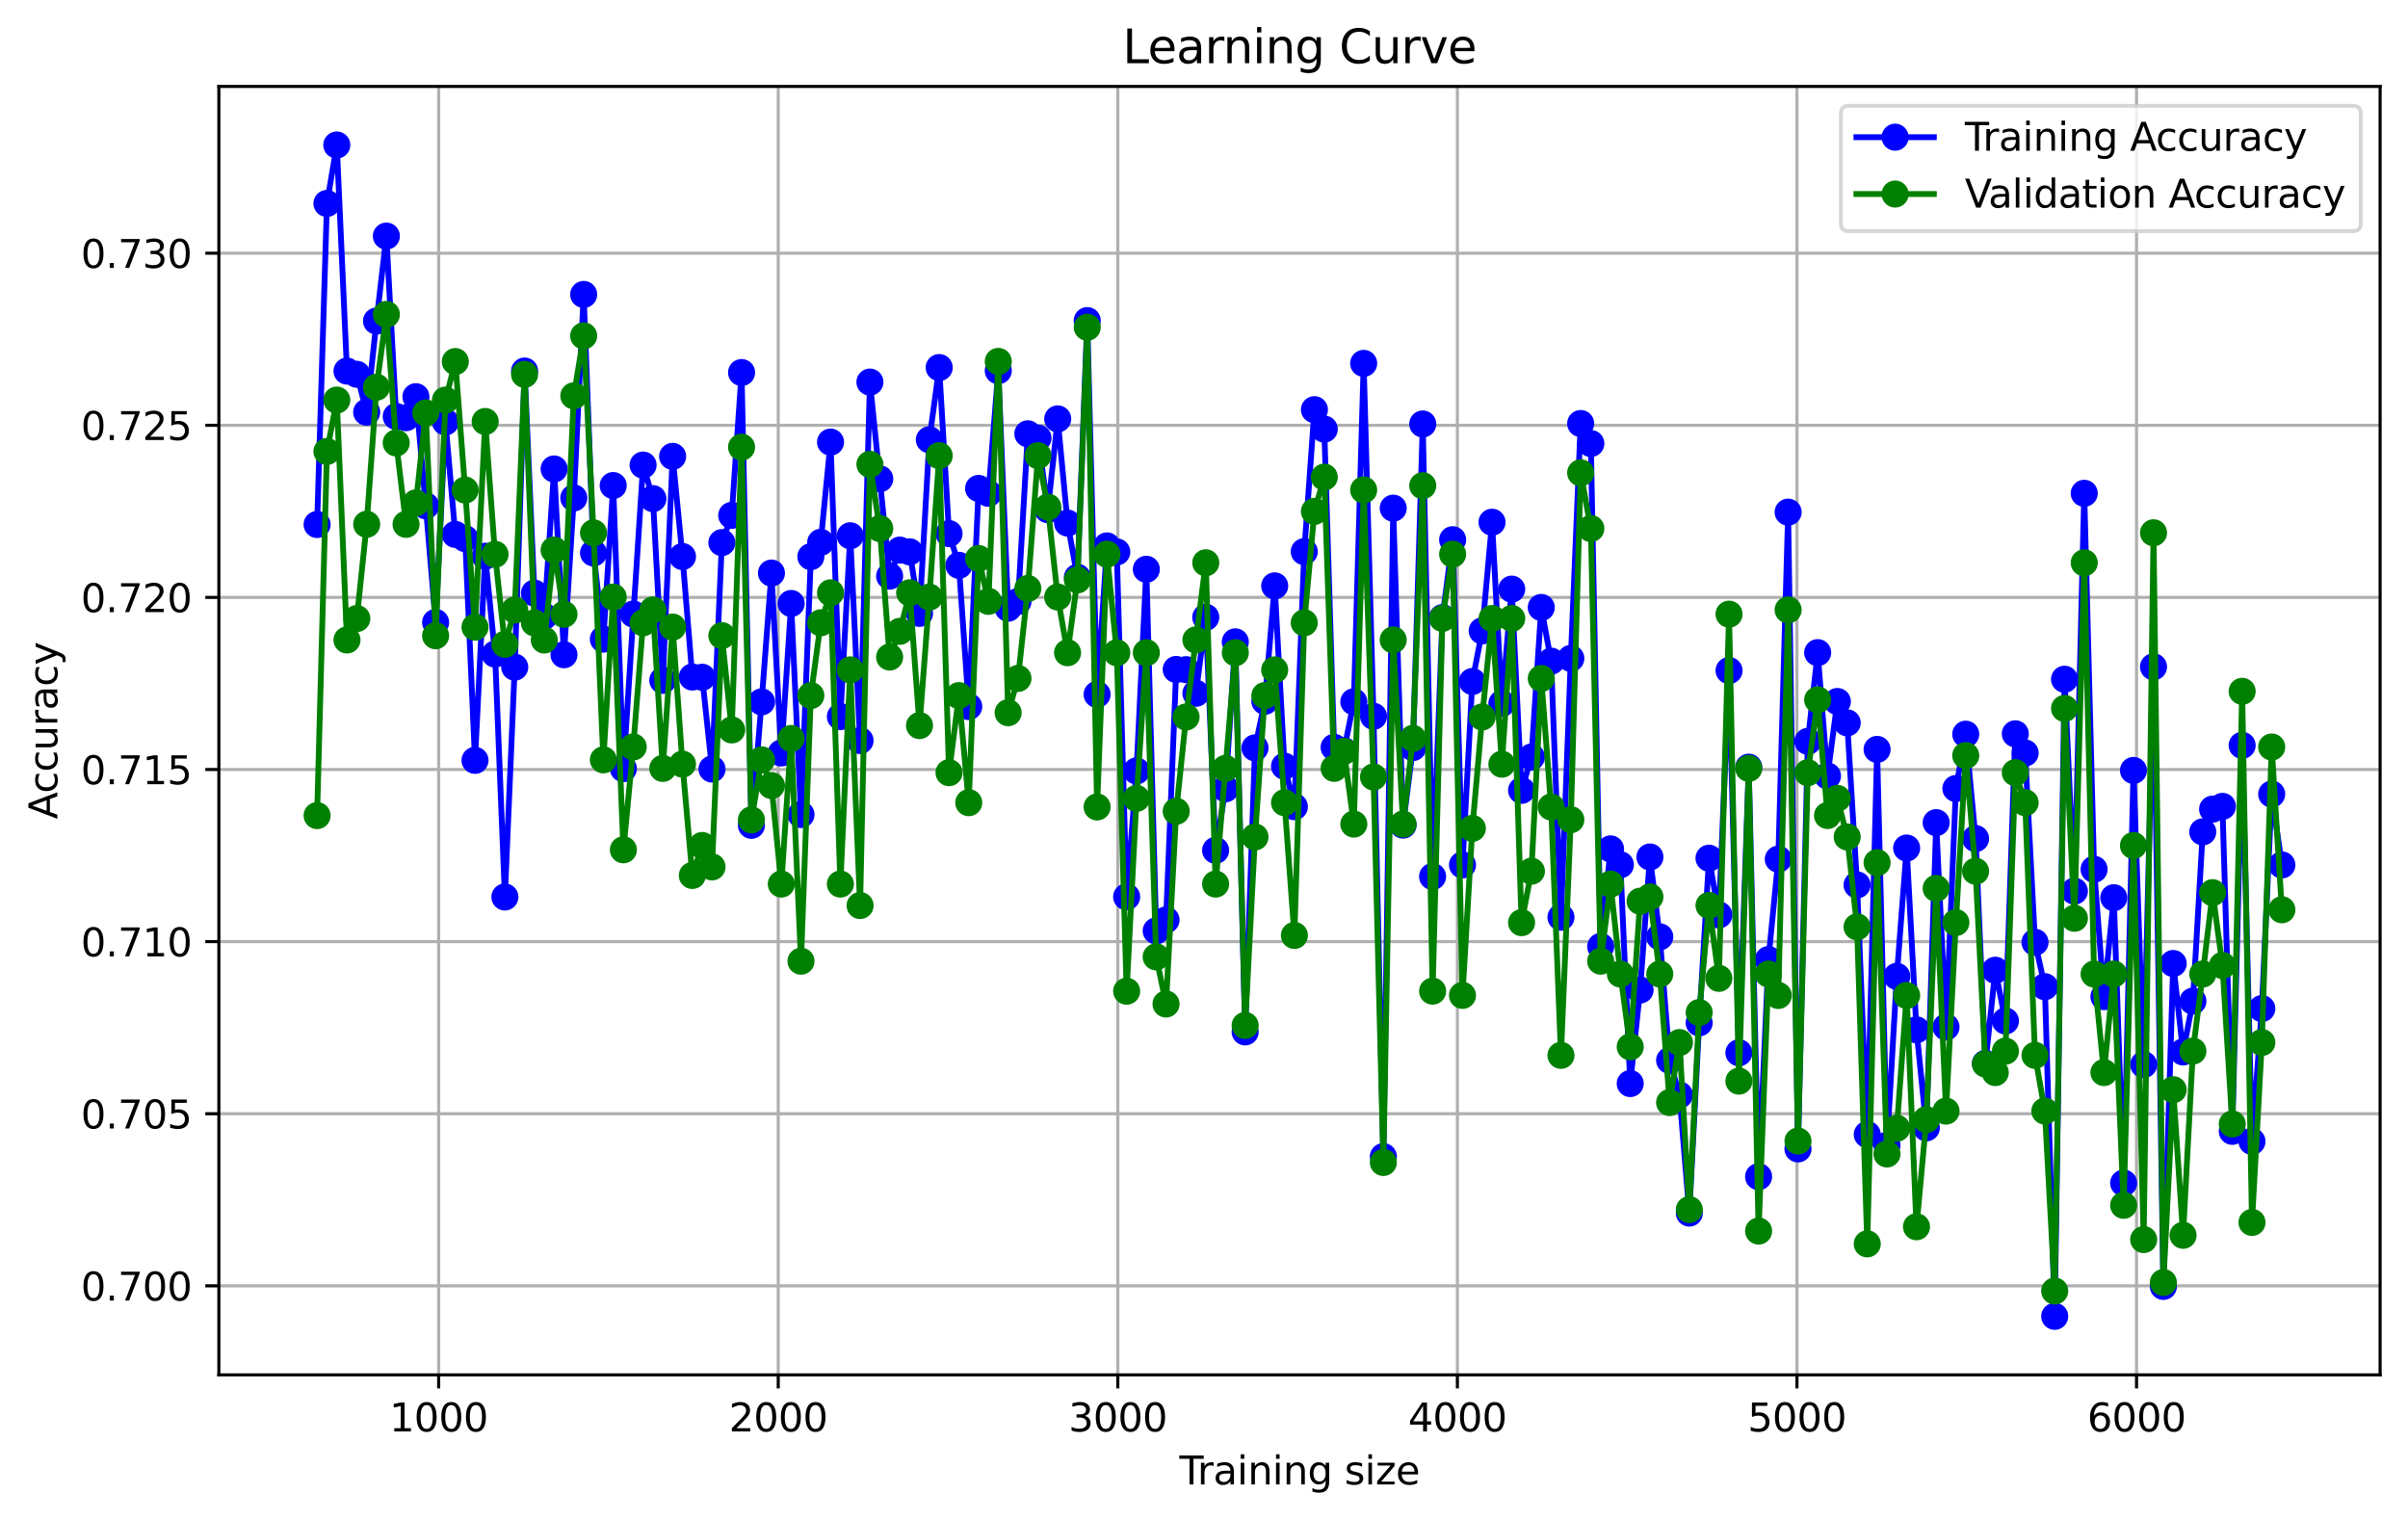 <?xml version="1.0" encoding="utf-8" standalone="no"?>
<!DOCTYPE svg PUBLIC "-//W3C//DTD SVG 1.1//EN"
  "http://www.w3.org/Graphics/SVG/1.1/DTD/svg11.dtd">
<svg xmlns:xlink="http://www.w3.org/1999/xlink" width="621.706pt" height="392.514pt" viewBox="0 0 621.706 392.514" xmlns="http://www.w3.org/2000/svg" version="1.1">
 <defs>
  <style type="text/css">*{stroke-linejoin: round; stroke-linecap: butt}</style>
 </defs>
 <g id="figure_1">
  <g id="patch_1">
   <path d="M 0 392.514 
L 621.706 392.514 
L 621.706 0 
L 0 0 
z
" style="fill: #ffffff"/>
  </g>
  <g id="axes_1">
   <g id="patch_2">
    <path d="M 56.506 354.958 
L 614.506 354.958 
L 614.506 22.318 
L 56.506 22.318 
z
" style="fill: #ffffff"/>
   </g>
   <g id="matplotlib.axis_1">
    <g id="xtick_1">
     <g id="line2d_1">
      <path d="M 113.257 354.958 
L 113.257 22.318 
" clip-path="url(#pa694ae78d7)" style="fill: none; stroke: #b0b0b0; stroke-width: 0.8; stroke-linecap: square"/>
     </g>
     <g id="line2d_2">
      <defs>
       <path id="ma6b3f172d9" d="M 0 0 
L 0 3.5 
" style="stroke: #000000; stroke-width: 0.8"/>
      </defs>
      <g>
       <use xlink:href="#ma6b3f172d9" x="113.257" y="354.958" style="stroke: #000000; stroke-width: 0.8"/>
      </g>
     </g>
     <g id="text_1">
      <!-- 1000 -->
      <g transform="translate(100.532 369.557) scale(0.1 -0.1)">
       <defs>
        <path id="DejaVuSans-31" d="M 794 531 
L 1825 531 
L 1825 4091 
L 703 3866 
L 703 4441 
L 1819 4666 
L 2450 4666 
L 2450 531 
L 3481 531 
L 3481 0 
L 794 0 
L 794 531 
z
" transform="scale(0.016)"/>
        <path id="DejaVuSans-30" d="M 2034 4250 
Q 1547 4250 1301 3770 
Q 1056 3291 1056 2328 
Q 1056 1369 1301 889 
Q 1547 409 2034 409 
Q 2525 409 2770 889 
Q 3016 1369 3016 2328 
Q 3016 3291 2770 3770 
Q 2525 4250 2034 4250 
z
M 2034 4750 
Q 2819 4750 3233 4129 
Q 3647 3509 3647 2328 
Q 3647 1150 3233 529 
Q 2819 -91 2034 -91 
Q 1250 -91 836 529 
Q 422 1150 422 2328 
Q 422 3509 836 4129 
Q 1250 4750 2034 4750 
z
" transform="scale(0.016)"/>
       </defs>
       <use xlink:href="#DejaVuSans-31"/>
       <use xlink:href="#DejaVuSans-30" transform="translate(63.623 0)"/>
       <use xlink:href="#DejaVuSans-30" transform="translate(127.246 0)"/>
       <use xlink:href="#DejaVuSans-30" transform="translate(190.869 0)"/>
      </g>
     </g>
    </g>
    <g id="xtick_2">
     <g id="line2d_3">
      <path d="M 200.929 354.958 
L 200.929 22.318 
" clip-path="url(#pa694ae78d7)" style="fill: none; stroke: #b0b0b0; stroke-width: 0.8; stroke-linecap: square"/>
     </g>
     <g id="line2d_4">
      <g>
       <use xlink:href="#ma6b3f172d9" x="200.929" y="354.958" style="stroke: #000000; stroke-width: 0.8"/>
      </g>
     </g>
     <g id="text_2">
      <!-- 2000 -->
      <g transform="translate(188.204 369.557) scale(0.1 -0.1)">
       <defs>
        <path id="DejaVuSans-32" d="M 1228 531 
L 3431 531 
L 3431 0 
L 469 0 
L 469 531 
Q 828 903 1448 1529 
Q 2069 2156 2228 2338 
Q 2531 2678 2651 2914 
Q 2772 3150 2772 3378 
Q 2772 3750 2511 3984 
Q 2250 4219 1831 4219 
Q 1534 4219 1204 4116 
Q 875 4013 500 3803 
L 500 4441 
Q 881 4594 1212 4672 
Q 1544 4750 1819 4750 
Q 2544 4750 2975 4387 
Q 3406 4025 3406 3419 
Q 3406 3131 3298 2873 
Q 3191 2616 2906 2266 
Q 2828 2175 2409 1742 
Q 1991 1309 1228 531 
z
" transform="scale(0.016)"/>
       </defs>
       <use xlink:href="#DejaVuSans-32"/>
       <use xlink:href="#DejaVuSans-30" transform="translate(63.623 0)"/>
       <use xlink:href="#DejaVuSans-30" transform="translate(127.246 0)"/>
       <use xlink:href="#DejaVuSans-30" transform="translate(190.869 0)"/>
      </g>
     </g>
    </g>
    <g id="xtick_3">
     <g id="line2d_5">
      <path d="M 288.601 354.958 
L 288.601 22.318 
" clip-path="url(#pa694ae78d7)" style="fill: none; stroke: #b0b0b0; stroke-width: 0.8; stroke-linecap: square"/>
     </g>
     <g id="line2d_6">
      <g>
       <use xlink:href="#ma6b3f172d9" x="288.601" y="354.958" style="stroke: #000000; stroke-width: 0.8"/>
      </g>
     </g>
     <g id="text_3">
      <!-- 3000 -->
      <g transform="translate(275.876 369.557) scale(0.1 -0.1)">
       <defs>
        <path id="DejaVuSans-33" d="M 2597 2516 
Q 3050 2419 3304 2112 
Q 3559 1806 3559 1356 
Q 3559 666 3084 287 
Q 2609 -91 1734 -91 
Q 1441 -91 1130 -33 
Q 819 25 488 141 
L 488 750 
Q 750 597 1062 519 
Q 1375 441 1716 441 
Q 2309 441 2620 675 
Q 2931 909 2931 1356 
Q 2931 1769 2642 2001 
Q 2353 2234 1838 2234 
L 1294 2234 
L 1294 2753 
L 1863 2753 
Q 2328 2753 2575 2939 
Q 2822 3125 2822 3475 
Q 2822 3834 2567 4026 
Q 2313 4219 1838 4219 
Q 1578 4219 1281 4162 
Q 984 4106 628 3988 
L 628 4550 
Q 988 4650 1302 4700 
Q 1616 4750 1894 4750 
Q 2613 4750 3031 4423 
Q 3450 4097 3450 3541 
Q 3450 3153 3228 2886 
Q 3006 2619 2597 2516 
z
" transform="scale(0.016)"/>
       </defs>
       <use xlink:href="#DejaVuSans-33"/>
       <use xlink:href="#DejaVuSans-30" transform="translate(63.623 0)"/>
       <use xlink:href="#DejaVuSans-30" transform="translate(127.246 0)"/>
       <use xlink:href="#DejaVuSans-30" transform="translate(190.869 0)"/>
      </g>
     </g>
    </g>
    <g id="xtick_4">
     <g id="line2d_7">
      <path d="M 376.274 354.958 
L 376.274 22.318 
" clip-path="url(#pa694ae78d7)" style="fill: none; stroke: #b0b0b0; stroke-width: 0.8; stroke-linecap: square"/>
     </g>
     <g id="line2d_8">
      <g>
       <use xlink:href="#ma6b3f172d9" x="376.274" y="354.958" style="stroke: #000000; stroke-width: 0.8"/>
      </g>
     </g>
     <g id="text_4">
      <!-- 4000 -->
      <g transform="translate(363.549 369.557) scale(0.1 -0.1)">
       <defs>
        <path id="DejaVuSans-34" d="M 2419 4116 
L 825 1625 
L 2419 1625 
L 2419 4116 
z
M 2253 4666 
L 3047 4666 
L 3047 1625 
L 3713 1625 
L 3713 1100 
L 3047 1100 
L 3047 0 
L 2419 0 
L 2419 1100 
L 313 1100 
L 313 1709 
L 2253 4666 
z
" transform="scale(0.016)"/>
       </defs>
       <use xlink:href="#DejaVuSans-34"/>
       <use xlink:href="#DejaVuSans-30" transform="translate(63.623 0)"/>
       <use xlink:href="#DejaVuSans-30" transform="translate(127.246 0)"/>
       <use xlink:href="#DejaVuSans-30" transform="translate(190.869 0)"/>
      </g>
     </g>
    </g>
    <g id="xtick_5">
     <g id="line2d_9">
      <path d="M 463.946 354.958 
L 463.946 22.318 
" clip-path="url(#pa694ae78d7)" style="fill: none; stroke: #b0b0b0; stroke-width: 0.8; stroke-linecap: square"/>
     </g>
     <g id="line2d_10">
      <g>
       <use xlink:href="#ma6b3f172d9" x="463.946" y="354.958" style="stroke: #000000; stroke-width: 0.8"/>
      </g>
     </g>
     <g id="text_5">
      <!-- 5000 -->
      <g transform="translate(451.221 369.557) scale(0.1 -0.1)">
       <defs>
        <path id="DejaVuSans-35" d="M 691 4666 
L 3169 4666 
L 3169 4134 
L 1269 4134 
L 1269 2991 
Q 1406 3038 1543 3061 
Q 1681 3084 1819 3084 
Q 2600 3084 3056 2656 
Q 3513 2228 3513 1497 
Q 3513 744 3044 326 
Q 2575 -91 1722 -91 
Q 1428 -91 1123 -41 
Q 819 9 494 109 
L 494 744 
Q 775 591 1075 516 
Q 1375 441 1709 441 
Q 2250 441 2565 725 
Q 2881 1009 2881 1497 
Q 2881 1984 2565 2268 
Q 2250 2553 1709 2553 
Q 1456 2553 1204 2497 
Q 953 2441 691 2322 
L 691 4666 
z
" transform="scale(0.016)"/>
       </defs>
       <use xlink:href="#DejaVuSans-35"/>
       <use xlink:href="#DejaVuSans-30" transform="translate(63.623 0)"/>
       <use xlink:href="#DejaVuSans-30" transform="translate(127.246 0)"/>
       <use xlink:href="#DejaVuSans-30" transform="translate(190.869 0)"/>
      </g>
     </g>
    </g>
    <g id="xtick_6">
     <g id="line2d_11">
      <path d="M 551.619 354.958 
L 551.619 22.318 
" clip-path="url(#pa694ae78d7)" style="fill: none; stroke: #b0b0b0; stroke-width: 0.8; stroke-linecap: square"/>
     </g>
     <g id="line2d_12">
      <g>
       <use xlink:href="#ma6b3f172d9" x="551.619" y="354.958" style="stroke: #000000; stroke-width: 0.8"/>
      </g>
     </g>
     <g id="text_6">
      <!-- 6000 -->
      <g transform="translate(538.894 369.557) scale(0.1 -0.1)">
       <defs>
        <path id="DejaVuSans-36" d="M 2113 2584 
Q 1688 2584 1439 2293 
Q 1191 2003 1191 1497 
Q 1191 994 1439 701 
Q 1688 409 2113 409 
Q 2538 409 2786 701 
Q 3034 994 3034 1497 
Q 3034 2003 2786 2293 
Q 2538 2584 2113 2584 
z
M 3366 4563 
L 3366 3988 
Q 3128 4100 2886 4159 
Q 2644 4219 2406 4219 
Q 1781 4219 1451 3797 
Q 1122 3375 1075 2522 
Q 1259 2794 1537 2939 
Q 1816 3084 2150 3084 
Q 2853 3084 3261 2657 
Q 3669 2231 3669 1497 
Q 3669 778 3244 343 
Q 2819 -91 2113 -91 
Q 1303 -91 875 529 
Q 447 1150 447 2328 
Q 447 3434 972 4092 
Q 1497 4750 2381 4750 
Q 2619 4750 2861 4703 
Q 3103 4656 3366 4563 
z
" transform="scale(0.016)"/>
       </defs>
       <use xlink:href="#DejaVuSans-36"/>
       <use xlink:href="#DejaVuSans-30" transform="translate(63.623 0)"/>
       <use xlink:href="#DejaVuSans-30" transform="translate(127.246 0)"/>
       <use xlink:href="#DejaVuSans-30" transform="translate(190.869 0)"/>
      </g>
     </g>
    </g>
    <g id="text_7">
     <!-- Training size -->
     <g transform="translate(304.497 383.235) scale(0.1 -0.1)">
      <defs>
       <path id="DejaVuSans-54" d="M -19 4666 
L 3928 4666 
L 3928 4134 
L 2272 4134 
L 2272 0 
L 1638 0 
L 1638 4134 
L -19 4134 
L -19 4666 
z
" transform="scale(0.016)"/>
       <path id="DejaVuSans-72" d="M 2631 2963 
Q 2534 3019 2420 3045 
Q 2306 3072 2169 3072 
Q 1681 3072 1420 2755 
Q 1159 2438 1159 1844 
L 1159 0 
L 581 0 
L 581 3500 
L 1159 3500 
L 1159 2956 
Q 1341 3275 1631 3429 
Q 1922 3584 2338 3584 
Q 2397 3584 2469 3576 
Q 2541 3569 2628 3553 
L 2631 2963 
z
" transform="scale(0.016)"/>
       <path id="DejaVuSans-61" d="M 2194 1759 
Q 1497 1759 1228 1600 
Q 959 1441 959 1056 
Q 959 750 1161 570 
Q 1363 391 1709 391 
Q 2188 391 2477 730 
Q 2766 1069 2766 1631 
L 2766 1759 
L 2194 1759 
z
M 3341 1997 
L 3341 0 
L 2766 0 
L 2766 531 
Q 2569 213 2275 61 
Q 1981 -91 1556 -91 
Q 1019 -91 701 211 
Q 384 513 384 1019 
Q 384 1609 779 1909 
Q 1175 2209 1959 2209 
L 2766 2209 
L 2766 2266 
Q 2766 2663 2505 2880 
Q 2244 3097 1772 3097 
Q 1472 3097 1187 3025 
Q 903 2953 641 2809 
L 641 3341 
Q 956 3463 1253 3523 
Q 1550 3584 1831 3584 
Q 2591 3584 2966 3190 
Q 3341 2797 3341 1997 
z
" transform="scale(0.016)"/>
       <path id="DejaVuSans-69" d="M 603 3500 
L 1178 3500 
L 1178 0 
L 603 0 
L 603 3500 
z
M 603 4863 
L 1178 4863 
L 1178 4134 
L 603 4134 
L 603 4863 
z
" transform="scale(0.016)"/>
       <path id="DejaVuSans-6e" d="M 3513 2113 
L 3513 0 
L 2938 0 
L 2938 2094 
Q 2938 2591 2744 2837 
Q 2550 3084 2163 3084 
Q 1697 3084 1428 2787 
Q 1159 2491 1159 1978 
L 1159 0 
L 581 0 
L 581 3500 
L 1159 3500 
L 1159 2956 
Q 1366 3272 1645 3428 
Q 1925 3584 2291 3584 
Q 2894 3584 3203 3211 
Q 3513 2838 3513 2113 
z
" transform="scale(0.016)"/>
       <path id="DejaVuSans-67" d="M 2906 1791 
Q 2906 2416 2648 2759 
Q 2391 3103 1925 3103 
Q 1463 3103 1205 2759 
Q 947 2416 947 1791 
Q 947 1169 1205 825 
Q 1463 481 1925 481 
Q 2391 481 2648 825 
Q 2906 1169 2906 1791 
z
M 3481 434 
Q 3481 -459 3084 -895 
Q 2688 -1331 1869 -1331 
Q 1566 -1331 1297 -1286 
Q 1028 -1241 775 -1147 
L 775 -588 
Q 1028 -725 1275 -790 
Q 1522 -856 1778 -856 
Q 2344 -856 2625 -561 
Q 2906 -266 2906 331 
L 2906 616 
Q 2728 306 2450 153 
Q 2172 0 1784 0 
Q 1141 0 747 490 
Q 353 981 353 1791 
Q 353 2603 747 3093 
Q 1141 3584 1784 3584 
Q 2172 3584 2450 3431 
Q 2728 3278 2906 2969 
L 2906 3500 
L 3481 3500 
L 3481 434 
z
" transform="scale(0.016)"/>
       <path id="DejaVuSans-20" transform="scale(0.016)"/>
       <path id="DejaVuSans-73" d="M 2834 3397 
L 2834 2853 
Q 2591 2978 2328 3040 
Q 2066 3103 1784 3103 
Q 1356 3103 1142 2972 
Q 928 2841 928 2578 
Q 928 2378 1081 2264 
Q 1234 2150 1697 2047 
L 1894 2003 
Q 2506 1872 2764 1633 
Q 3022 1394 3022 966 
Q 3022 478 2636 193 
Q 2250 -91 1575 -91 
Q 1294 -91 989 -36 
Q 684 19 347 128 
L 347 722 
Q 666 556 975 473 
Q 1284 391 1588 391 
Q 1994 391 2212 530 
Q 2431 669 2431 922 
Q 2431 1156 2273 1281 
Q 2116 1406 1581 1522 
L 1381 1569 
Q 847 1681 609 1914 
Q 372 2147 372 2553 
Q 372 3047 722 3315 
Q 1072 3584 1716 3584 
Q 2034 3584 2315 3537 
Q 2597 3491 2834 3397 
z
" transform="scale(0.016)"/>
       <path id="DejaVuSans-7a" d="M 353 3500 
L 3084 3500 
L 3084 2975 
L 922 459 
L 3084 459 
L 3084 0 
L 275 0 
L 275 525 
L 2438 3041 
L 353 3041 
L 353 3500 
z
" transform="scale(0.016)"/>
       <path id="DejaVuSans-65" d="M 3597 1894 
L 3597 1613 
L 953 1613 
Q 991 1019 1311 708 
Q 1631 397 2203 397 
Q 2534 397 2845 478 
Q 3156 559 3463 722 
L 3463 178 
Q 3153 47 2828 -22 
Q 2503 -91 2169 -91 
Q 1331 -91 842 396 
Q 353 884 353 1716 
Q 353 2575 817 3079 
Q 1281 3584 2069 3584 
Q 2775 3584 3186 3129 
Q 3597 2675 3597 1894 
z
M 3022 2063 
Q 3016 2534 2758 2815 
Q 2500 3097 2075 3097 
Q 1594 3097 1305 2825 
Q 1016 2553 972 2059 
L 3022 2063 
z
" transform="scale(0.016)"/>
      </defs>
      <use xlink:href="#DejaVuSans-54"/>
      <use xlink:href="#DejaVuSans-72" transform="translate(46.334 0)"/>
      <use xlink:href="#DejaVuSans-61" transform="translate(87.447 0)"/>
      <use xlink:href="#DejaVuSans-69" transform="translate(148.727 0)"/>
      <use xlink:href="#DejaVuSans-6e" transform="translate(176.51 0)"/>
      <use xlink:href="#DejaVuSans-69" transform="translate(239.889 0)"/>
      <use xlink:href="#DejaVuSans-6e" transform="translate(267.672 0)"/>
      <use xlink:href="#DejaVuSans-67" transform="translate(331.051 0)"/>
      <use xlink:href="#DejaVuSans-20" transform="translate(394.527 0)"/>
      <use xlink:href="#DejaVuSans-73" transform="translate(426.314 0)"/>
      <use xlink:href="#DejaVuSans-69" transform="translate(478.414 0)"/>
      <use xlink:href="#DejaVuSans-7a" transform="translate(506.197 0)"/>
      <use xlink:href="#DejaVuSans-65" transform="translate(558.688 0)"/>
     </g>
    </g>
   </g>
   <g id="matplotlib.axis_2">
    <g id="ytick_1">
     <g id="line2d_13">
      <path d="M 56.506 331.968 
L 614.506 331.968 
" clip-path="url(#pa694ae78d7)" style="fill: none; stroke: #b0b0b0; stroke-width: 0.8; stroke-linecap: square"/>
     </g>
     <g id="line2d_14">
      <defs>
       <path id="mef25e6c9aa" d="M 0 0 
L -3.5 0 
" style="stroke: #000000; stroke-width: 0.8"/>
      </defs>
      <g>
       <use xlink:href="#mef25e6c9aa" x="56.506" y="331.968" style="stroke: #000000; stroke-width: 0.8"/>
      </g>
     </g>
     <g id="text_8">
      <!-- 0.700 -->
      <g transform="translate(20.878 335.768) scale(0.1 -0.1)">
       <defs>
        <path id="DejaVuSans-2e" d="M 684 794 
L 1344 794 
L 1344 0 
L 684 0 
L 684 794 
z
" transform="scale(0.016)"/>
        <path id="DejaVuSans-37" d="M 525 4666 
L 3525 4666 
L 3525 4397 
L 1831 0 
L 1172 0 
L 2766 4134 
L 525 4134 
L 525 4666 
z
" transform="scale(0.016)"/>
       </defs>
       <use xlink:href="#DejaVuSans-30"/>
       <use xlink:href="#DejaVuSans-2e" transform="translate(63.623 0)"/>
       <use xlink:href="#DejaVuSans-37" transform="translate(95.41 0)"/>
       <use xlink:href="#DejaVuSans-30" transform="translate(159.033 0)"/>
       <use xlink:href="#DejaVuSans-30" transform="translate(222.656 0)"/>
      </g>
     </g>
    </g>
    <g id="ytick_2">
     <g id="line2d_15">
      <path d="M 56.506 287.535 
L 614.506 287.535 
" clip-path="url(#pa694ae78d7)" style="fill: none; stroke: #b0b0b0; stroke-width: 0.8; stroke-linecap: square"/>
     </g>
     <g id="line2d_16">
      <g>
       <use xlink:href="#mef25e6c9aa" x="56.506" y="287.535" style="stroke: #000000; stroke-width: 0.8"/>
      </g>
     </g>
     <g id="text_9">
      <!-- 0.705 -->
      <g transform="translate(20.878 291.334) scale(0.1 -0.1)">
       <use xlink:href="#DejaVuSans-30"/>
       <use xlink:href="#DejaVuSans-2e" transform="translate(63.623 0)"/>
       <use xlink:href="#DejaVuSans-37" transform="translate(95.41 0)"/>
       <use xlink:href="#DejaVuSans-30" transform="translate(159.033 0)"/>
       <use xlink:href="#DejaVuSans-35" transform="translate(222.656 0)"/>
      </g>
     </g>
    </g>
    <g id="ytick_3">
     <g id="line2d_17">
      <path d="M 56.506 243.101 
L 614.506 243.101 
" clip-path="url(#pa694ae78d7)" style="fill: none; stroke: #b0b0b0; stroke-width: 0.8; stroke-linecap: square"/>
     </g>
     <g id="line2d_18">
      <g>
       <use xlink:href="#mef25e6c9aa" x="56.506" y="243.101" style="stroke: #000000; stroke-width: 0.8"/>
      </g>
     </g>
     <g id="text_10">
      <!-- 0.710 -->
      <g transform="translate(20.878 246.901) scale(0.1 -0.1)">
       <use xlink:href="#DejaVuSans-30"/>
       <use xlink:href="#DejaVuSans-2e" transform="translate(63.623 0)"/>
       <use xlink:href="#DejaVuSans-37" transform="translate(95.41 0)"/>
       <use xlink:href="#DejaVuSans-31" transform="translate(159.033 0)"/>
       <use xlink:href="#DejaVuSans-30" transform="translate(222.656 0)"/>
      </g>
     </g>
    </g>
    <g id="ytick_4">
     <g id="line2d_19">
      <path d="M 56.506 198.668 
L 614.506 198.668 
" clip-path="url(#pa694ae78d7)" style="fill: none; stroke: #b0b0b0; stroke-width: 0.8; stroke-linecap: square"/>
     </g>
     <g id="line2d_20">
      <g>
       <use xlink:href="#mef25e6c9aa" x="56.506" y="198.668" style="stroke: #000000; stroke-width: 0.8"/>
      </g>
     </g>
     <g id="text_11">
      <!-- 0.715 -->
      <g transform="translate(20.878 202.467) scale(0.1 -0.1)">
       <use xlink:href="#DejaVuSans-30"/>
       <use xlink:href="#DejaVuSans-2e" transform="translate(63.623 0)"/>
       <use xlink:href="#DejaVuSans-37" transform="translate(95.41 0)"/>
       <use xlink:href="#DejaVuSans-31" transform="translate(159.033 0)"/>
       <use xlink:href="#DejaVuSans-35" transform="translate(222.656 0)"/>
      </g>
     </g>
    </g>
    <g id="ytick_5">
     <g id="line2d_21">
      <path d="M 56.506 154.235 
L 614.506 154.235 
" clip-path="url(#pa694ae78d7)" style="fill: none; stroke: #b0b0b0; stroke-width: 0.8; stroke-linecap: square"/>
     </g>
     <g id="line2d_22">
      <g>
       <use xlink:href="#mef25e6c9aa" x="56.506" y="154.235" style="stroke: #000000; stroke-width: 0.8"/>
      </g>
     </g>
     <g id="text_12">
      <!-- 0.720 -->
      <g transform="translate(20.878 158.034) scale(0.1 -0.1)">
       <use xlink:href="#DejaVuSans-30"/>
       <use xlink:href="#DejaVuSans-2e" transform="translate(63.623 0)"/>
       <use xlink:href="#DejaVuSans-37" transform="translate(95.41 0)"/>
       <use xlink:href="#DejaVuSans-32" transform="translate(159.033 0)"/>
       <use xlink:href="#DejaVuSans-30" transform="translate(222.656 0)"/>
      </g>
     </g>
    </g>
    <g id="ytick_6">
     <g id="line2d_23">
      <path d="M 56.506 109.801 
L 614.506 109.801 
" clip-path="url(#pa694ae78d7)" style="fill: none; stroke: #b0b0b0; stroke-width: 0.8; stroke-linecap: square"/>
     </g>
     <g id="line2d_24">
      <g>
       <use xlink:href="#mef25e6c9aa" x="56.506" y="109.801" style="stroke: #000000; stroke-width: 0.8"/>
      </g>
     </g>
     <g id="text_13">
      <!-- 0.725 -->
      <g transform="translate(20.878 113.6) scale(0.1 -0.1)">
       <use xlink:href="#DejaVuSans-30"/>
       <use xlink:href="#DejaVuSans-2e" transform="translate(63.623 0)"/>
       <use xlink:href="#DejaVuSans-37" transform="translate(95.41 0)"/>
       <use xlink:href="#DejaVuSans-32" transform="translate(159.033 0)"/>
       <use xlink:href="#DejaVuSans-35" transform="translate(222.656 0)"/>
      </g>
     </g>
    </g>
    <g id="ytick_7">
     <g id="line2d_25">
      <path d="M 56.506 65.368 
L 614.506 65.368 
" clip-path="url(#pa694ae78d7)" style="fill: none; stroke: #b0b0b0; stroke-width: 0.8; stroke-linecap: square"/>
     </g>
     <g id="line2d_26">
      <g>
       <use xlink:href="#mef25e6c9aa" x="56.506" y="65.368" style="stroke: #000000; stroke-width: 0.8"/>
      </g>
     </g>
     <g id="text_14">
      <!-- 0.730 -->
      <g transform="translate(20.878 69.167) scale(0.1 -0.1)">
       <use xlink:href="#DejaVuSans-30"/>
       <use xlink:href="#DejaVuSans-2e" transform="translate(63.623 0)"/>
       <use xlink:href="#DejaVuSans-37" transform="translate(95.41 0)"/>
       <use xlink:href="#DejaVuSans-33" transform="translate(159.033 0)"/>
       <use xlink:href="#DejaVuSans-30" transform="translate(222.656 0)"/>
      </g>
     </g>
    </g>
    <g id="text_15">
     <!-- Accuracy -->
     <g transform="translate(14.798 211.466) rotate(-90) scale(0.1 -0.1)">
      <defs>
       <path id="DejaVuSans-41" d="M 2188 4044 
L 1331 1722 
L 3047 1722 
L 2188 4044 
z
M 1831 4666 
L 2547 4666 
L 4325 0 
L 3669 0 
L 3244 1197 
L 1141 1197 
L 716 0 
L 50 0 
L 1831 4666 
z
" transform="scale(0.016)"/>
       <path id="DejaVuSans-63" d="M 3122 3366 
L 3122 2828 
Q 2878 2963 2633 3030 
Q 2388 3097 2138 3097 
Q 1578 3097 1268 2742 
Q 959 2388 959 1747 
Q 959 1106 1268 751 
Q 1578 397 2138 397 
Q 2388 397 2633 464 
Q 2878 531 3122 666 
L 3122 134 
Q 2881 22 2623 -34 
Q 2366 -91 2075 -91 
Q 1284 -91 818 406 
Q 353 903 353 1747 
Q 353 2603 823 3093 
Q 1294 3584 2113 3584 
Q 2378 3584 2631 3529 
Q 2884 3475 3122 3366 
z
" transform="scale(0.016)"/>
       <path id="DejaVuSans-75" d="M 544 1381 
L 544 3500 
L 1119 3500 
L 1119 1403 
Q 1119 906 1312 657 
Q 1506 409 1894 409 
Q 2359 409 2629 706 
Q 2900 1003 2900 1516 
L 2900 3500 
L 3475 3500 
L 3475 0 
L 2900 0 
L 2900 538 
Q 2691 219 2414 64 
Q 2138 -91 1772 -91 
Q 1169 -91 856 284 
Q 544 659 544 1381 
z
M 1991 3584 
L 1991 3584 
z
" transform="scale(0.016)"/>
       <path id="DejaVuSans-79" d="M 2059 -325 
Q 1816 -950 1584 -1140 
Q 1353 -1331 966 -1331 
L 506 -1331 
L 506 -850 
L 844 -850 
Q 1081 -850 1212 -737 
Q 1344 -625 1503 -206 
L 1606 56 
L 191 3500 
L 800 3500 
L 1894 763 
L 2988 3500 
L 3597 3500 
L 2059 -325 
z
" transform="scale(0.016)"/>
      </defs>
      <use xlink:href="#DejaVuSans-41"/>
      <use xlink:href="#DejaVuSans-63" transform="translate(66.658 0)"/>
      <use xlink:href="#DejaVuSans-63" transform="translate(121.639 0)"/>
      <use xlink:href="#DejaVuSans-75" transform="translate(176.619 0)"/>
      <use xlink:href="#DejaVuSans-72" transform="translate(239.998 0)"/>
      <use xlink:href="#DejaVuSans-61" transform="translate(281.111 0)"/>
      <use xlink:href="#DejaVuSans-63" transform="translate(342.391 0)"/>
      <use xlink:href="#DejaVuSans-79" transform="translate(397.371 0)"/>
     </g>
    </g>
   </g>
   <g id="line2d_27">
    <path d="M 81.87 135.409 
L 84.412 52.521 
L 86.955 37.438 
L 89.585 95.802 
L 92.128 96.629 
L 94.67 106.418 
L 97.213 82.88 
L 99.755 60.956 
L 102.298 107.516 
L 104.84 107.835 
L 107.383 102.419 
L 109.925 130.586 
L 112.468 160.691 
L 115.01 108.93 
L 117.553 137.969 
L 120.095 139.066 
L 122.638 196.3 
L 125.268 143.605 
L 127.81 168.868 
L 130.353 231.575 
L 132.895 172.24 
L 135.438 95.794 
L 137.98 153.125 
L 140.523 159.115 
L 143.065 121.075 
L 145.608 169.035 
L 148.15 128.553 
L 150.693 76.017 
L 153.235 142.76 
L 155.778 165.006 
L 158.32 125.356 
L 160.95 198.438 
L 166.035 120.064 
L 168.578 128.735 
L 171.12 175.648 
L 173.663 117.825 
L 176.205 143.682 
L 178.748 174.785 
L 181.29 174.85 
L 183.833 198.545 
L 186.375 140.086 
L 188.918 133.055 
L 191.46 96.18 
L 194.003 213.078 
L 196.633 181.2 
L 199.176 147.951 
L 201.718 194.399 
L 204.261 155.804 
L 206.803 210.298 
L 209.346 143.72 
L 211.888 140.016 
L 214.431 114.133 
L 216.973 185.01 
L 219.516 138.325 
L 222.058 191.193 
L 224.601 98.644 
L 229.686 148.738 
L 232.316 142.024 
L 234.858 142.47 
L 237.401 158.354 
L 239.943 113.527 
L 242.486 94.894 
L 245.028 137.761 
L 247.571 145.952 
L 250.113 182.411 
L 252.656 126.099 
L 255.198 127.361 
L 257.741 95.706 
L 260.283 157.023 
L 262.826 155.285 
L 265.368 111.994 
L 267.998 113.095 
L 270.541 131.588 
L 273.083 108.148 
L 275.626 135.04 
L 278.168 149.052 
L 280.711 82.775 
L 283.253 179.271 
L 285.796 140.94 
L 288.338 142.492 
L 290.881 231.531 
L 293.423 199.032 
L 295.966 146.973 
L 298.508 240.332 
L 301.051 237.501 
L 303.681 172.837 
L 306.224 172.891 
L 308.766 178.996 
L 311.309 159.361 
L 313.851 219.533 
L 316.394 203.638 
L 318.936 165.708 
L 321.479 266.404 
L 324.021 193.081 
L 326.564 181.053 
L 329.106 151.257 
L 331.649 197.815 
L 334.191 208.262 
L 336.734 142.416 
L 339.364 105.766 
L 341.906 110.786 
L 344.449 192.938 
L 346.991 193.796 
L 349.534 181.171 
L 352.076 93.813 
L 354.619 184.922 
L 357.161 298.602 
L 359.704 131.196 
L 362.246 213.016 
L 364.789 193.006 
L 367.331 109.459 
L 369.874 226.288 
L 372.416 159.446 
L 375.047 139.342 
L 377.589 223.292 
L 380.132 175.946 
L 382.674 162.875 
L 385.217 134.823 
L 387.759 181.598 
L 390.302 152.098 
L 392.844 204.046 
L 395.387 195.445 
L 397.929 156.829 
L 400.472 170.694 
L 403.014 236.805 
L 405.557 169.982 
L 408.099 109.343 
L 410.729 114.504 
L 413.272 244.347 
L 415.814 219.163 
L 418.357 223.265 
L 420.899 279.74 
L 423.442 255.595 
L 425.984 221.25 
L 428.527 241.864 
L 431.069 273.749 
L 433.612 282.704 
L 436.154 313.182 
L 438.697 264.073 
L 441.239 221.564 
L 443.782 236.208 
L 446.412 173.119 
L 448.954 271.791 
L 451.497 198.064 
L 454.039 303.783 
L 456.582 247.729 
L 459.124 221.806 
L 461.667 132.223 
L 464.209 296.621 
L 466.752 191.392 
L 469.294 168.493 
L 471.837 200.327 
L 474.379 181.108 
L 476.922 186.619 
L 479.464 228.459 
L 482.095 292.885 
L 484.637 193.475 
L 487.18 295.679 
L 489.722 252.065 
L 492.265 218.944 
L 494.807 265.883 
L 497.35 291.176 
L 499.892 212.384 
L 502.435 265.143 
L 504.977 203.576 
L 507.52 189.542 
L 510.062 216.503 
L 512.605 274.537 
L 515.147 250.486 
L 517.777 263.585 
L 520.32 189.447 
L 522.862 194.406 
L 525.405 243.273 
L 527.947 254.733 
L 530.49 339.838 
L 533.032 175.361 
L 535.575 230.07 
L 538.117 127.359 
L 540.66 224.421 
L 543.202 257.311 
L 545.745 231.763 
L 548.287 305.436 
L 550.83 198.913 
L 553.46 274.849 
L 556.002 172.155 
L 558.545 332.115 
L 561.087 248.747 
L 563.63 271.585 
L 566.172 258.465 
L 568.715 214.77 
L 571.257 208.891 
L 573.8 208.183 
L 576.342 292.076 
L 578.885 192.423 
L 581.427 294.683 
L 583.97 260.389 
L 586.512 205.016 
L 589.143 223.304 
L 589.143 223.304 
" clip-path="url(#pa694ae78d7)" style="fill: none; stroke: #0000ff; stroke-width: 1.5; stroke-linecap: square"/>
    <defs>
     <path id="m2ff53721ba" d="M 0 3 
C 0.796 3 1.559 2.684 2.121 2.121 
C 2.684 1.559 3 0.796 3 0 
C 3 -0.796 2.684 -1.559 2.121 -2.121 
C 1.559 -2.684 0.796 -3 0 -3 
C -0.796 -3 -1.559 -2.684 -2.121 -2.121 
C -2.684 -1.559 -3 -0.796 -3 0 
C -3 0.796 -2.684 1.559 -2.121 2.121 
C -1.559 2.684 -0.796 3 0 3 
z
" style="stroke: #0000ff"/>
    </defs>
    <g clip-path="url(#pa694ae78d7)">
     <use xlink:href="#m2ff53721ba" x="81.87" y="135.409" style="fill: #0000ff; stroke: #0000ff"/>
     <use xlink:href="#m2ff53721ba" x="84.412" y="52.521" style="fill: #0000ff; stroke: #0000ff"/>
     <use xlink:href="#m2ff53721ba" x="86.955" y="37.438" style="fill: #0000ff; stroke: #0000ff"/>
     <use xlink:href="#m2ff53721ba" x="89.585" y="95.802" style="fill: #0000ff; stroke: #0000ff"/>
     <use xlink:href="#m2ff53721ba" x="92.128" y="96.629" style="fill: #0000ff; stroke: #0000ff"/>
     <use xlink:href="#m2ff53721ba" x="94.67" y="106.418" style="fill: #0000ff; stroke: #0000ff"/>
     <use xlink:href="#m2ff53721ba" x="97.213" y="82.88" style="fill: #0000ff; stroke: #0000ff"/>
     <use xlink:href="#m2ff53721ba" x="99.755" y="60.956" style="fill: #0000ff; stroke: #0000ff"/>
     <use xlink:href="#m2ff53721ba" x="102.298" y="107.516" style="fill: #0000ff; stroke: #0000ff"/>
     <use xlink:href="#m2ff53721ba" x="104.84" y="107.835" style="fill: #0000ff; stroke: #0000ff"/>
     <use xlink:href="#m2ff53721ba" x="107.383" y="102.419" style="fill: #0000ff; stroke: #0000ff"/>
     <use xlink:href="#m2ff53721ba" x="109.925" y="130.586" style="fill: #0000ff; stroke: #0000ff"/>
     <use xlink:href="#m2ff53721ba" x="112.468" y="160.691" style="fill: #0000ff; stroke: #0000ff"/>
     <use xlink:href="#m2ff53721ba" x="115.01" y="108.93" style="fill: #0000ff; stroke: #0000ff"/>
     <use xlink:href="#m2ff53721ba" x="117.553" y="137.969" style="fill: #0000ff; stroke: #0000ff"/>
     <use xlink:href="#m2ff53721ba" x="120.095" y="139.066" style="fill: #0000ff; stroke: #0000ff"/>
     <use xlink:href="#m2ff53721ba" x="122.638" y="196.3" style="fill: #0000ff; stroke: #0000ff"/>
     <use xlink:href="#m2ff53721ba" x="125.268" y="143.605" style="fill: #0000ff; stroke: #0000ff"/>
     <use xlink:href="#m2ff53721ba" x="127.81" y="168.868" style="fill: #0000ff; stroke: #0000ff"/>
     <use xlink:href="#m2ff53721ba" x="130.353" y="231.575" style="fill: #0000ff; stroke: #0000ff"/>
     <use xlink:href="#m2ff53721ba" x="132.895" y="172.24" style="fill: #0000ff; stroke: #0000ff"/>
     <use xlink:href="#m2ff53721ba" x="135.438" y="95.794" style="fill: #0000ff; stroke: #0000ff"/>
     <use xlink:href="#m2ff53721ba" x="137.98" y="153.125" style="fill: #0000ff; stroke: #0000ff"/>
     <use xlink:href="#m2ff53721ba" x="140.523" y="159.115" style="fill: #0000ff; stroke: #0000ff"/>
     <use xlink:href="#m2ff53721ba" x="143.065" y="121.075" style="fill: #0000ff; stroke: #0000ff"/>
     <use xlink:href="#m2ff53721ba" x="145.608" y="169.035" style="fill: #0000ff; stroke: #0000ff"/>
     <use xlink:href="#m2ff53721ba" x="148.15" y="128.553" style="fill: #0000ff; stroke: #0000ff"/>
     <use xlink:href="#m2ff53721ba" x="150.693" y="76.017" style="fill: #0000ff; stroke: #0000ff"/>
     <use xlink:href="#m2ff53721ba" x="153.235" y="142.76" style="fill: #0000ff; stroke: #0000ff"/>
     <use xlink:href="#m2ff53721ba" x="155.778" y="165.006" style="fill: #0000ff; stroke: #0000ff"/>
     <use xlink:href="#m2ff53721ba" x="158.32" y="125.356" style="fill: #0000ff; stroke: #0000ff"/>
     <use xlink:href="#m2ff53721ba" x="160.95" y="198.438" style="fill: #0000ff; stroke: #0000ff"/>
     <use xlink:href="#m2ff53721ba" x="163.493" y="158.528" style="fill: #0000ff; stroke: #0000ff"/>
     <use xlink:href="#m2ff53721ba" x="166.035" y="120.064" style="fill: #0000ff; stroke: #0000ff"/>
     <use xlink:href="#m2ff53721ba" x="168.578" y="128.735" style="fill: #0000ff; stroke: #0000ff"/>
     <use xlink:href="#m2ff53721ba" x="171.12" y="175.648" style="fill: #0000ff; stroke: #0000ff"/>
     <use xlink:href="#m2ff53721ba" x="173.663" y="117.825" style="fill: #0000ff; stroke: #0000ff"/>
     <use xlink:href="#m2ff53721ba" x="176.205" y="143.682" style="fill: #0000ff; stroke: #0000ff"/>
     <use xlink:href="#m2ff53721ba" x="178.748" y="174.785" style="fill: #0000ff; stroke: #0000ff"/>
     <use xlink:href="#m2ff53721ba" x="181.29" y="174.85" style="fill: #0000ff; stroke: #0000ff"/>
     <use xlink:href="#m2ff53721ba" x="183.833" y="198.545" style="fill: #0000ff; stroke: #0000ff"/>
     <use xlink:href="#m2ff53721ba" x="186.375" y="140.086" style="fill: #0000ff; stroke: #0000ff"/>
     <use xlink:href="#m2ff53721ba" x="188.918" y="133.055" style="fill: #0000ff; stroke: #0000ff"/>
     <use xlink:href="#m2ff53721ba" x="191.46" y="96.18" style="fill: #0000ff; stroke: #0000ff"/>
     <use xlink:href="#m2ff53721ba" x="194.003" y="213.078" style="fill: #0000ff; stroke: #0000ff"/>
     <use xlink:href="#m2ff53721ba" x="196.633" y="181.2" style="fill: #0000ff; stroke: #0000ff"/>
     <use xlink:href="#m2ff53721ba" x="199.176" y="147.951" style="fill: #0000ff; stroke: #0000ff"/>
     <use xlink:href="#m2ff53721ba" x="201.718" y="194.399" style="fill: #0000ff; stroke: #0000ff"/>
     <use xlink:href="#m2ff53721ba" x="204.261" y="155.804" style="fill: #0000ff; stroke: #0000ff"/>
     <use xlink:href="#m2ff53721ba" x="206.803" y="210.298" style="fill: #0000ff; stroke: #0000ff"/>
     <use xlink:href="#m2ff53721ba" x="209.346" y="143.72" style="fill: #0000ff; stroke: #0000ff"/>
     <use xlink:href="#m2ff53721ba" x="211.888" y="140.016" style="fill: #0000ff; stroke: #0000ff"/>
     <use xlink:href="#m2ff53721ba" x="214.431" y="114.133" style="fill: #0000ff; stroke: #0000ff"/>
     <use xlink:href="#m2ff53721ba" x="216.973" y="185.01" style="fill: #0000ff; stroke: #0000ff"/>
     <use xlink:href="#m2ff53721ba" x="219.516" y="138.325" style="fill: #0000ff; stroke: #0000ff"/>
     <use xlink:href="#m2ff53721ba" x="222.058" y="191.193" style="fill: #0000ff; stroke: #0000ff"/>
     <use xlink:href="#m2ff53721ba" x="224.601" y="98.644" style="fill: #0000ff; stroke: #0000ff"/>
     <use xlink:href="#m2ff53721ba" x="227.143" y="123.62" style="fill: #0000ff; stroke: #0000ff"/>
     <use xlink:href="#m2ff53721ba" x="229.686" y="148.738" style="fill: #0000ff; stroke: #0000ff"/>
     <use xlink:href="#m2ff53721ba" x="232.316" y="142.024" style="fill: #0000ff; stroke: #0000ff"/>
     <use xlink:href="#m2ff53721ba" x="234.858" y="142.47" style="fill: #0000ff; stroke: #0000ff"/>
     <use xlink:href="#m2ff53721ba" x="237.401" y="158.354" style="fill: #0000ff; stroke: #0000ff"/>
     <use xlink:href="#m2ff53721ba" x="239.943" y="113.527" style="fill: #0000ff; stroke: #0000ff"/>
     <use xlink:href="#m2ff53721ba" x="242.486" y="94.894" style="fill: #0000ff; stroke: #0000ff"/>
     <use xlink:href="#m2ff53721ba" x="245.028" y="137.761" style="fill: #0000ff; stroke: #0000ff"/>
     <use xlink:href="#m2ff53721ba" x="247.571" y="145.952" style="fill: #0000ff; stroke: #0000ff"/>
     <use xlink:href="#m2ff53721ba" x="250.113" y="182.411" style="fill: #0000ff; stroke: #0000ff"/>
     <use xlink:href="#m2ff53721ba" x="252.656" y="126.099" style="fill: #0000ff; stroke: #0000ff"/>
     <use xlink:href="#m2ff53721ba" x="255.198" y="127.361" style="fill: #0000ff; stroke: #0000ff"/>
     <use xlink:href="#m2ff53721ba" x="257.741" y="95.706" style="fill: #0000ff; stroke: #0000ff"/>
     <use xlink:href="#m2ff53721ba" x="260.283" y="157.023" style="fill: #0000ff; stroke: #0000ff"/>
     <use xlink:href="#m2ff53721ba" x="262.826" y="155.285" style="fill: #0000ff; stroke: #0000ff"/>
     <use xlink:href="#m2ff53721ba" x="265.368" y="111.994" style="fill: #0000ff; stroke: #0000ff"/>
     <use xlink:href="#m2ff53721ba" x="267.998" y="113.095" style="fill: #0000ff; stroke: #0000ff"/>
     <use xlink:href="#m2ff53721ba" x="270.541" y="131.588" style="fill: #0000ff; stroke: #0000ff"/>
     <use xlink:href="#m2ff53721ba" x="273.083" y="108.148" style="fill: #0000ff; stroke: #0000ff"/>
     <use xlink:href="#m2ff53721ba" x="275.626" y="135.04" style="fill: #0000ff; stroke: #0000ff"/>
     <use xlink:href="#m2ff53721ba" x="278.168" y="149.052" style="fill: #0000ff; stroke: #0000ff"/>
     <use xlink:href="#m2ff53721ba" x="280.711" y="82.775" style="fill: #0000ff; stroke: #0000ff"/>
     <use xlink:href="#m2ff53721ba" x="283.253" y="179.271" style="fill: #0000ff; stroke: #0000ff"/>
     <use xlink:href="#m2ff53721ba" x="285.796" y="140.94" style="fill: #0000ff; stroke: #0000ff"/>
     <use xlink:href="#m2ff53721ba" x="288.338" y="142.492" style="fill: #0000ff; stroke: #0000ff"/>
     <use xlink:href="#m2ff53721ba" x="290.881" y="231.531" style="fill: #0000ff; stroke: #0000ff"/>
     <use xlink:href="#m2ff53721ba" x="293.423" y="199.032" style="fill: #0000ff; stroke: #0000ff"/>
     <use xlink:href="#m2ff53721ba" x="295.966" y="146.973" style="fill: #0000ff; stroke: #0000ff"/>
     <use xlink:href="#m2ff53721ba" x="298.508" y="240.332" style="fill: #0000ff; stroke: #0000ff"/>
     <use xlink:href="#m2ff53721ba" x="301.051" y="237.501" style="fill: #0000ff; stroke: #0000ff"/>
     <use xlink:href="#m2ff53721ba" x="303.681" y="172.837" style="fill: #0000ff; stroke: #0000ff"/>
     <use xlink:href="#m2ff53721ba" x="306.224" y="172.891" style="fill: #0000ff; stroke: #0000ff"/>
     <use xlink:href="#m2ff53721ba" x="308.766" y="178.996" style="fill: #0000ff; stroke: #0000ff"/>
     <use xlink:href="#m2ff53721ba" x="311.309" y="159.361" style="fill: #0000ff; stroke: #0000ff"/>
     <use xlink:href="#m2ff53721ba" x="313.851" y="219.533" style="fill: #0000ff; stroke: #0000ff"/>
     <use xlink:href="#m2ff53721ba" x="316.394" y="203.638" style="fill: #0000ff; stroke: #0000ff"/>
     <use xlink:href="#m2ff53721ba" x="318.936" y="165.708" style="fill: #0000ff; stroke: #0000ff"/>
     <use xlink:href="#m2ff53721ba" x="321.479" y="266.404" style="fill: #0000ff; stroke: #0000ff"/>
     <use xlink:href="#m2ff53721ba" x="324.021" y="193.081" style="fill: #0000ff; stroke: #0000ff"/>
     <use xlink:href="#m2ff53721ba" x="326.564" y="181.053" style="fill: #0000ff; stroke: #0000ff"/>
     <use xlink:href="#m2ff53721ba" x="329.106" y="151.257" style="fill: #0000ff; stroke: #0000ff"/>
     <use xlink:href="#m2ff53721ba" x="331.649" y="197.815" style="fill: #0000ff; stroke: #0000ff"/>
     <use xlink:href="#m2ff53721ba" x="334.191" y="208.262" style="fill: #0000ff; stroke: #0000ff"/>
     <use xlink:href="#m2ff53721ba" x="336.734" y="142.416" style="fill: #0000ff; stroke: #0000ff"/>
     <use xlink:href="#m2ff53721ba" x="339.364" y="105.766" style="fill: #0000ff; stroke: #0000ff"/>
     <use xlink:href="#m2ff53721ba" x="341.906" y="110.786" style="fill: #0000ff; stroke: #0000ff"/>
     <use xlink:href="#m2ff53721ba" x="344.449" y="192.938" style="fill: #0000ff; stroke: #0000ff"/>
     <use xlink:href="#m2ff53721ba" x="346.991" y="193.796" style="fill: #0000ff; stroke: #0000ff"/>
     <use xlink:href="#m2ff53721ba" x="349.534" y="181.171" style="fill: #0000ff; stroke: #0000ff"/>
     <use xlink:href="#m2ff53721ba" x="352.076" y="93.813" style="fill: #0000ff; stroke: #0000ff"/>
     <use xlink:href="#m2ff53721ba" x="354.619" y="184.922" style="fill: #0000ff; stroke: #0000ff"/>
     <use xlink:href="#m2ff53721ba" x="357.161" y="298.602" style="fill: #0000ff; stroke: #0000ff"/>
     <use xlink:href="#m2ff53721ba" x="359.704" y="131.196" style="fill: #0000ff; stroke: #0000ff"/>
     <use xlink:href="#m2ff53721ba" x="362.246" y="213.016" style="fill: #0000ff; stroke: #0000ff"/>
     <use xlink:href="#m2ff53721ba" x="364.789" y="193.006" style="fill: #0000ff; stroke: #0000ff"/>
     <use xlink:href="#m2ff53721ba" x="367.331" y="109.459" style="fill: #0000ff; stroke: #0000ff"/>
     <use xlink:href="#m2ff53721ba" x="369.874" y="226.288" style="fill: #0000ff; stroke: #0000ff"/>
     <use xlink:href="#m2ff53721ba" x="372.416" y="159.446" style="fill: #0000ff; stroke: #0000ff"/>
     <use xlink:href="#m2ff53721ba" x="375.047" y="139.342" style="fill: #0000ff; stroke: #0000ff"/>
     <use xlink:href="#m2ff53721ba" x="377.589" y="223.292" style="fill: #0000ff; stroke: #0000ff"/>
     <use xlink:href="#m2ff53721ba" x="380.132" y="175.946" style="fill: #0000ff; stroke: #0000ff"/>
     <use xlink:href="#m2ff53721ba" x="382.674" y="162.875" style="fill: #0000ff; stroke: #0000ff"/>
     <use xlink:href="#m2ff53721ba" x="385.217" y="134.823" style="fill: #0000ff; stroke: #0000ff"/>
     <use xlink:href="#m2ff53721ba" x="387.759" y="181.598" style="fill: #0000ff; stroke: #0000ff"/>
     <use xlink:href="#m2ff53721ba" x="390.302" y="152.098" style="fill: #0000ff; stroke: #0000ff"/>
     <use xlink:href="#m2ff53721ba" x="392.844" y="204.046" style="fill: #0000ff; stroke: #0000ff"/>
     <use xlink:href="#m2ff53721ba" x="395.387" y="195.445" style="fill: #0000ff; stroke: #0000ff"/>
     <use xlink:href="#m2ff53721ba" x="397.929" y="156.829" style="fill: #0000ff; stroke: #0000ff"/>
     <use xlink:href="#m2ff53721ba" x="400.472" y="170.694" style="fill: #0000ff; stroke: #0000ff"/>
     <use xlink:href="#m2ff53721ba" x="403.014" y="236.805" style="fill: #0000ff; stroke: #0000ff"/>
     <use xlink:href="#m2ff53721ba" x="405.557" y="169.982" style="fill: #0000ff; stroke: #0000ff"/>
     <use xlink:href="#m2ff53721ba" x="408.099" y="109.343" style="fill: #0000ff; stroke: #0000ff"/>
     <use xlink:href="#m2ff53721ba" x="410.729" y="114.504" style="fill: #0000ff; stroke: #0000ff"/>
     <use xlink:href="#m2ff53721ba" x="413.272" y="244.347" style="fill: #0000ff; stroke: #0000ff"/>
     <use xlink:href="#m2ff53721ba" x="415.814" y="219.163" style="fill: #0000ff; stroke: #0000ff"/>
     <use xlink:href="#m2ff53721ba" x="418.357" y="223.265" style="fill: #0000ff; stroke: #0000ff"/>
     <use xlink:href="#m2ff53721ba" x="420.899" y="279.74" style="fill: #0000ff; stroke: #0000ff"/>
     <use xlink:href="#m2ff53721ba" x="423.442" y="255.595" style="fill: #0000ff; stroke: #0000ff"/>
     <use xlink:href="#m2ff53721ba" x="425.984" y="221.25" style="fill: #0000ff; stroke: #0000ff"/>
     <use xlink:href="#m2ff53721ba" x="428.527" y="241.864" style="fill: #0000ff; stroke: #0000ff"/>
     <use xlink:href="#m2ff53721ba" x="431.069" y="273.749" style="fill: #0000ff; stroke: #0000ff"/>
     <use xlink:href="#m2ff53721ba" x="433.612" y="282.704" style="fill: #0000ff; stroke: #0000ff"/>
     <use xlink:href="#m2ff53721ba" x="436.154" y="313.182" style="fill: #0000ff; stroke: #0000ff"/>
     <use xlink:href="#m2ff53721ba" x="438.697" y="264.073" style="fill: #0000ff; stroke: #0000ff"/>
     <use xlink:href="#m2ff53721ba" x="441.239" y="221.564" style="fill: #0000ff; stroke: #0000ff"/>
     <use xlink:href="#m2ff53721ba" x="443.782" y="236.208" style="fill: #0000ff; stroke: #0000ff"/>
     <use xlink:href="#m2ff53721ba" x="446.412" y="173.119" style="fill: #0000ff; stroke: #0000ff"/>
     <use xlink:href="#m2ff53721ba" x="448.954" y="271.791" style="fill: #0000ff; stroke: #0000ff"/>
     <use xlink:href="#m2ff53721ba" x="451.497" y="198.064" style="fill: #0000ff; stroke: #0000ff"/>
     <use xlink:href="#m2ff53721ba" x="454.039" y="303.783" style="fill: #0000ff; stroke: #0000ff"/>
     <use xlink:href="#m2ff53721ba" x="456.582" y="247.729" style="fill: #0000ff; stroke: #0000ff"/>
     <use xlink:href="#m2ff53721ba" x="459.124" y="221.806" style="fill: #0000ff; stroke: #0000ff"/>
     <use xlink:href="#m2ff53721ba" x="461.667" y="132.223" style="fill: #0000ff; stroke: #0000ff"/>
     <use xlink:href="#m2ff53721ba" x="464.209" y="296.621" style="fill: #0000ff; stroke: #0000ff"/>
     <use xlink:href="#m2ff53721ba" x="466.752" y="191.392" style="fill: #0000ff; stroke: #0000ff"/>
     <use xlink:href="#m2ff53721ba" x="469.294" y="168.493" style="fill: #0000ff; stroke: #0000ff"/>
     <use xlink:href="#m2ff53721ba" x="471.837" y="200.327" style="fill: #0000ff; stroke: #0000ff"/>
     <use xlink:href="#m2ff53721ba" x="474.379" y="181.108" style="fill: #0000ff; stroke: #0000ff"/>
     <use xlink:href="#m2ff53721ba" x="476.922" y="186.619" style="fill: #0000ff; stroke: #0000ff"/>
     <use xlink:href="#m2ff53721ba" x="479.464" y="228.459" style="fill: #0000ff; stroke: #0000ff"/>
     <use xlink:href="#m2ff53721ba" x="482.095" y="292.885" style="fill: #0000ff; stroke: #0000ff"/>
     <use xlink:href="#m2ff53721ba" x="484.637" y="193.475" style="fill: #0000ff; stroke: #0000ff"/>
     <use xlink:href="#m2ff53721ba" x="487.18" y="295.679" style="fill: #0000ff; stroke: #0000ff"/>
     <use xlink:href="#m2ff53721ba" x="489.722" y="252.065" style="fill: #0000ff; stroke: #0000ff"/>
     <use xlink:href="#m2ff53721ba" x="492.265" y="218.944" style="fill: #0000ff; stroke: #0000ff"/>
     <use xlink:href="#m2ff53721ba" x="494.807" y="265.883" style="fill: #0000ff; stroke: #0000ff"/>
     <use xlink:href="#m2ff53721ba" x="497.35" y="291.176" style="fill: #0000ff; stroke: #0000ff"/>
     <use xlink:href="#m2ff53721ba" x="499.892" y="212.384" style="fill: #0000ff; stroke: #0000ff"/>
     <use xlink:href="#m2ff53721ba" x="502.435" y="265.143" style="fill: #0000ff; stroke: #0000ff"/>
     <use xlink:href="#m2ff53721ba" x="504.977" y="203.576" style="fill: #0000ff; stroke: #0000ff"/>
     <use xlink:href="#m2ff53721ba" x="507.52" y="189.542" style="fill: #0000ff; stroke: #0000ff"/>
     <use xlink:href="#m2ff53721ba" x="510.062" y="216.503" style="fill: #0000ff; stroke: #0000ff"/>
     <use xlink:href="#m2ff53721ba" x="512.605" y="274.537" style="fill: #0000ff; stroke: #0000ff"/>
     <use xlink:href="#m2ff53721ba" x="515.147" y="250.486" style="fill: #0000ff; stroke: #0000ff"/>
     <use xlink:href="#m2ff53721ba" x="517.777" y="263.585" style="fill: #0000ff; stroke: #0000ff"/>
     <use xlink:href="#m2ff53721ba" x="520.32" y="189.447" style="fill: #0000ff; stroke: #0000ff"/>
     <use xlink:href="#m2ff53721ba" x="522.862" y="194.406" style="fill: #0000ff; stroke: #0000ff"/>
     <use xlink:href="#m2ff53721ba" x="525.405" y="243.273" style="fill: #0000ff; stroke: #0000ff"/>
     <use xlink:href="#m2ff53721ba" x="527.947" y="254.733" style="fill: #0000ff; stroke: #0000ff"/>
     <use xlink:href="#m2ff53721ba" x="530.49" y="339.838" style="fill: #0000ff; stroke: #0000ff"/>
     <use xlink:href="#m2ff53721ba" x="533.032" y="175.361" style="fill: #0000ff; stroke: #0000ff"/>
     <use xlink:href="#m2ff53721ba" x="535.575" y="230.07" style="fill: #0000ff; stroke: #0000ff"/>
     <use xlink:href="#m2ff53721ba" x="538.117" y="127.359" style="fill: #0000ff; stroke: #0000ff"/>
     <use xlink:href="#m2ff53721ba" x="540.66" y="224.421" style="fill: #0000ff; stroke: #0000ff"/>
     <use xlink:href="#m2ff53721ba" x="543.202" y="257.311" style="fill: #0000ff; stroke: #0000ff"/>
     <use xlink:href="#m2ff53721ba" x="545.745" y="231.763" style="fill: #0000ff; stroke: #0000ff"/>
     <use xlink:href="#m2ff53721ba" x="548.287" y="305.436" style="fill: #0000ff; stroke: #0000ff"/>
     <use xlink:href="#m2ff53721ba" x="550.83" y="198.913" style="fill: #0000ff; stroke: #0000ff"/>
     <use xlink:href="#m2ff53721ba" x="553.46" y="274.849" style="fill: #0000ff; stroke: #0000ff"/>
     <use xlink:href="#m2ff53721ba" x="556.002" y="172.155" style="fill: #0000ff; stroke: #0000ff"/>
     <use xlink:href="#m2ff53721ba" x="558.545" y="332.115" style="fill: #0000ff; stroke: #0000ff"/>
     <use xlink:href="#m2ff53721ba" x="561.087" y="248.747" style="fill: #0000ff; stroke: #0000ff"/>
     <use xlink:href="#m2ff53721ba" x="563.63" y="271.585" style="fill: #0000ff; stroke: #0000ff"/>
     <use xlink:href="#m2ff53721ba" x="566.172" y="258.465" style="fill: #0000ff; stroke: #0000ff"/>
     <use xlink:href="#m2ff53721ba" x="568.715" y="214.77" style="fill: #0000ff; stroke: #0000ff"/>
     <use xlink:href="#m2ff53721ba" x="571.257" y="208.891" style="fill: #0000ff; stroke: #0000ff"/>
     <use xlink:href="#m2ff53721ba" x="573.8" y="208.183" style="fill: #0000ff; stroke: #0000ff"/>
     <use xlink:href="#m2ff53721ba" x="576.342" y="292.076" style="fill: #0000ff; stroke: #0000ff"/>
     <use xlink:href="#m2ff53721ba" x="578.885" y="192.423" style="fill: #0000ff; stroke: #0000ff"/>
     <use xlink:href="#m2ff53721ba" x="581.427" y="294.683" style="fill: #0000ff; stroke: #0000ff"/>
     <use xlink:href="#m2ff53721ba" x="583.97" y="260.389" style="fill: #0000ff; stroke: #0000ff"/>
     <use xlink:href="#m2ff53721ba" x="586.512" y="205.016" style="fill: #0000ff; stroke: #0000ff"/>
     <use xlink:href="#m2ff53721ba" x="589.143" y="223.304" style="fill: #0000ff; stroke: #0000ff"/>
    </g>
   </g>
   <g id="line2d_28">
    <path d="M 81.87 210.561 
L 84.412 116.552 
L 86.955 103.285 
L 89.585 165.223 
L 92.128 159.691 
L 94.67 135.353 
L 97.213 99.968 
L 99.755 81.169 
L 102.298 114.352 
L 104.84 135.368 
L 107.383 129.832 
L 109.925 106.608 
L 112.468 164.124 
L 115.01 103.292 
L 117.553 93.343 
L 120.095 126.515 
L 122.638 161.91 
L 125.268 108.819 
L 127.81 143.111 
L 130.353 166.337 
L 132.895 157.486 
L 135.438 96.654 
L 137.98 160.807 
L 140.523 165.23 
L 143.065 141.998 
L 145.608 158.593 
L 148.15 102.191 
L 150.693 86.709 
L 153.235 137.569 
L 155.778 196.171 
L 158.32 154.144 
L 160.95 219.391 
L 163.493 192.845 
L 166.035 160.788 
L 168.578 157.461 
L 171.12 198.383 
L 173.663 161.89 
L 176.205 197.281 
L 178.748 226.02 
L 181.29 218.28 
L 183.833 223.81 
L 186.375 164.101 
L 188.918 188.444 
L 191.46 115.445 
L 194.003 211.665 
L 196.633 196.176 
L 199.176 202.798 
L 201.718 228.237 
L 204.261 190.659 
L 206.803 248.155 
L 209.346 179.576 
L 211.888 160.791 
L 214.431 153.051 
L 216.973 228.238 
L 219.516 172.941 
L 222.058 233.782 
L 224.601 119.874 
L 227.143 136.448 
L 229.686 169.631 
L 232.316 162.992 
L 234.858 153.042 
L 237.401 187.321 
L 239.943 154.15 
L 242.486 117.642 
L 245.028 199.48 
L 247.571 179.59 
L 250.113 207.227 
L 252.656 144.185 
L 255.198 155.248 
L 257.741 93.309 
L 260.283 183.996 
L 262.826 175.151 
L 265.368 151.925 
L 267.998 117.638 
L 270.541 130.912 
L 273.083 154.133 
L 275.626 168.517 
L 278.168 149.715 
L 280.711 84.482 
L 283.253 208.334 
L 285.796 143.079 
L 288.338 168.526 
L 290.881 255.897 
L 293.423 206.124 
L 295.966 168.517 
L 298.508 247.04 
L 301.051 259.204 
L 303.681 209.449 
L 306.224 185.112 
L 311.309 145.295 
L 313.851 228.242 
L 318.936 168.514 
L 321.479 264.739 
L 324.021 216.077 
L 326.564 179.579 
L 329.106 172.945 
L 334.191 241.505 
L 336.734 160.787 
L 339.364 132.021 
L 341.906 123.177 
L 344.449 198.361 
L 346.991 193.966 
L 349.534 212.753 
L 352.076 126.489 
L 354.619 200.593 
L 357.161 300.112 
L 359.704 165.199 
L 362.246 212.76 
L 364.789 190.639 
L 367.331 125.391 
L 369.874 255.888 
L 372.416 159.651 
L 375.047 143.077 
L 377.589 256.982 
L 380.132 213.861 
L 382.674 185.099 
L 385.217 159.685 
L 387.759 197.291 
L 390.302 159.667 
L 392.844 238.197 
L 395.387 224.92 
L 397.929 175.165 
L 400.472 208.337 
L 403.014 272.459 
L 405.557 211.624 
L 408.099 122.074 
L 410.729 136.447 
L 413.272 248.146 
L 415.814 228.249 
L 418.357 251.462 
L 420.899 270.259 
L 423.442 232.669 
L 425.984 231.557 
L 428.527 251.465 
L 431.069 284.644 
L 433.612 269.16 
L 436.154 312.287 
L 438.697 261.409 
L 441.239 233.761 
L 443.782 252.577 
L 446.412 158.555 
L 448.954 279.118 
L 451.497 198.377 
L 454.039 317.824 
L 456.582 251.465 
L 459.124 257.002 
L 461.667 157.458 
L 464.209 294.592 
L 466.752 199.487 
L 469.294 180.681 
L 471.837 210.542 
L 474.379 206.12 
L 476.922 216.076 
L 479.464 239.292 
L 482.095 321.128 
L 484.637 222.706 
L 487.18 297.919 
L 489.722 291.276 
L 492.265 256.995 
L 494.807 316.713 
L 497.35 289.047 
L 499.892 229.353 
L 502.435 286.853 
L 504.977 238.178 
L 507.52 195.054 
L 510.062 224.932 
L 512.605 274.692 
L 515.147 276.903 
L 517.777 271.373 
L 520.32 199.478 
L 522.862 207.23 
L 525.405 272.465 
L 527.947 286.84 
L 530.49 333.305 
L 533.032 182.897 
L 535.575 237.069 
L 538.117 145.297 
L 540.66 251.469 
L 543.202 276.9 
L 545.745 251.464 
L 548.287 311.171 
L 550.83 218.284 
L 553.46 320.022 
L 556.002 137.554 
L 558.545 331.104 
L 561.087 281.329 
L 563.63 318.913 
L 566.172 271.359 
L 568.715 251.464 
L 571.257 230.461 
L 573.8 249.259 
L 576.342 290.175 
L 578.885 178.479 
L 581.427 315.595 
L 583.97 269.148 
L 586.512 192.856 
L 589.143 234.872 
L 589.143 234.872 
" clip-path="url(#pa694ae78d7)" style="fill: none; stroke: #008000; stroke-width: 1.5; stroke-linecap: square"/>
    <defs>
     <path id="m358919595d" d="M 0 3 
C 0.796 3 1.559 2.684 2.121 2.121 
C 2.684 1.559 3 0.796 3 0 
C 3 -0.796 2.684 -1.559 2.121 -2.121 
C 1.559 -2.684 0.796 -3 0 -3 
C -0.796 -3 -1.559 -2.684 -2.121 -2.121 
C -2.684 -1.559 -3 -0.796 -3 0 
C -3 0.796 -2.684 1.559 -2.121 2.121 
C -1.559 2.684 -0.796 3 0 3 
z
" style="stroke: #008000"/>
    </defs>
    <g clip-path="url(#pa694ae78d7)">
     <use xlink:href="#m358919595d" x="81.87" y="210.561" style="fill: #008000; stroke: #008000"/>
     <use xlink:href="#m358919595d" x="84.412" y="116.552" style="fill: #008000; stroke: #008000"/>
     <use xlink:href="#m358919595d" x="86.955" y="103.285" style="fill: #008000; stroke: #008000"/>
     <use xlink:href="#m358919595d" x="89.585" y="165.223" style="fill: #008000; stroke: #008000"/>
     <use xlink:href="#m358919595d" x="92.128" y="159.691" style="fill: #008000; stroke: #008000"/>
     <use xlink:href="#m358919595d" x="94.67" y="135.353" style="fill: #008000; stroke: #008000"/>
     <use xlink:href="#m358919595d" x="97.213" y="99.968" style="fill: #008000; stroke: #008000"/>
     <use xlink:href="#m358919595d" x="99.755" y="81.169" style="fill: #008000; stroke: #008000"/>
     <use xlink:href="#m358919595d" x="102.298" y="114.352" style="fill: #008000; stroke: #008000"/>
     <use xlink:href="#m358919595d" x="104.84" y="135.368" style="fill: #008000; stroke: #008000"/>
     <use xlink:href="#m358919595d" x="107.383" y="129.832" style="fill: #008000; stroke: #008000"/>
     <use xlink:href="#m358919595d" x="109.925" y="106.608" style="fill: #008000; stroke: #008000"/>
     <use xlink:href="#m358919595d" x="112.468" y="164.124" style="fill: #008000; stroke: #008000"/>
     <use xlink:href="#m358919595d" x="115.01" y="103.292" style="fill: #008000; stroke: #008000"/>
     <use xlink:href="#m358919595d" x="117.553" y="93.343" style="fill: #008000; stroke: #008000"/>
     <use xlink:href="#m358919595d" x="120.095" y="126.515" style="fill: #008000; stroke: #008000"/>
     <use xlink:href="#m358919595d" x="122.638" y="161.91" style="fill: #008000; stroke: #008000"/>
     <use xlink:href="#m358919595d" x="125.268" y="108.819" style="fill: #008000; stroke: #008000"/>
     <use xlink:href="#m358919595d" x="127.81" y="143.111" style="fill: #008000; stroke: #008000"/>
     <use xlink:href="#m358919595d" x="130.353" y="166.337" style="fill: #008000; stroke: #008000"/>
     <use xlink:href="#m358919595d" x="132.895" y="157.486" style="fill: #008000; stroke: #008000"/>
     <use xlink:href="#m358919595d" x="135.438" y="96.654" style="fill: #008000; stroke: #008000"/>
     <use xlink:href="#m358919595d" x="137.98" y="160.807" style="fill: #008000; stroke: #008000"/>
     <use xlink:href="#m358919595d" x="140.523" y="165.23" style="fill: #008000; stroke: #008000"/>
     <use xlink:href="#m358919595d" x="143.065" y="141.998" style="fill: #008000; stroke: #008000"/>
     <use xlink:href="#m358919595d" x="145.608" y="158.593" style="fill: #008000; stroke: #008000"/>
     <use xlink:href="#m358919595d" x="148.15" y="102.191" style="fill: #008000; stroke: #008000"/>
     <use xlink:href="#m358919595d" x="150.693" y="86.709" style="fill: #008000; stroke: #008000"/>
     <use xlink:href="#m358919595d" x="153.235" y="137.569" style="fill: #008000; stroke: #008000"/>
     <use xlink:href="#m358919595d" x="155.778" y="196.171" style="fill: #008000; stroke: #008000"/>
     <use xlink:href="#m358919595d" x="158.32" y="154.144" style="fill: #008000; stroke: #008000"/>
     <use xlink:href="#m358919595d" x="160.95" y="219.391" style="fill: #008000; stroke: #008000"/>
     <use xlink:href="#m358919595d" x="163.493" y="192.845" style="fill: #008000; stroke: #008000"/>
     <use xlink:href="#m358919595d" x="166.035" y="160.788" style="fill: #008000; stroke: #008000"/>
     <use xlink:href="#m358919595d" x="168.578" y="157.461" style="fill: #008000; stroke: #008000"/>
     <use xlink:href="#m358919595d" x="171.12" y="198.383" style="fill: #008000; stroke: #008000"/>
     <use xlink:href="#m358919595d" x="173.663" y="161.89" style="fill: #008000; stroke: #008000"/>
     <use xlink:href="#m358919595d" x="176.205" y="197.281" style="fill: #008000; stroke: #008000"/>
     <use xlink:href="#m358919595d" x="178.748" y="226.02" style="fill: #008000; stroke: #008000"/>
     <use xlink:href="#m358919595d" x="181.29" y="218.28" style="fill: #008000; stroke: #008000"/>
     <use xlink:href="#m358919595d" x="183.833" y="223.81" style="fill: #008000; stroke: #008000"/>
     <use xlink:href="#m358919595d" x="186.375" y="164.101" style="fill: #008000; stroke: #008000"/>
     <use xlink:href="#m358919595d" x="188.918" y="188.444" style="fill: #008000; stroke: #008000"/>
     <use xlink:href="#m358919595d" x="191.46" y="115.445" style="fill: #008000; stroke: #008000"/>
     <use xlink:href="#m358919595d" x="194.003" y="211.665" style="fill: #008000; stroke: #008000"/>
     <use xlink:href="#m358919595d" x="196.633" y="196.176" style="fill: #008000; stroke: #008000"/>
     <use xlink:href="#m358919595d" x="199.176" y="202.798" style="fill: #008000; stroke: #008000"/>
     <use xlink:href="#m358919595d" x="201.718" y="228.237" style="fill: #008000; stroke: #008000"/>
     <use xlink:href="#m358919595d" x="204.261" y="190.659" style="fill: #008000; stroke: #008000"/>
     <use xlink:href="#m358919595d" x="206.803" y="248.155" style="fill: #008000; stroke: #008000"/>
     <use xlink:href="#m358919595d" x="209.346" y="179.576" style="fill: #008000; stroke: #008000"/>
     <use xlink:href="#m358919595d" x="211.888" y="160.791" style="fill: #008000; stroke: #008000"/>
     <use xlink:href="#m358919595d" x="214.431" y="153.051" style="fill: #008000; stroke: #008000"/>
     <use xlink:href="#m358919595d" x="216.973" y="228.238" style="fill: #008000; stroke: #008000"/>
     <use xlink:href="#m358919595d" x="219.516" y="172.941" style="fill: #008000; stroke: #008000"/>
     <use xlink:href="#m358919595d" x="222.058" y="233.782" style="fill: #008000; stroke: #008000"/>
     <use xlink:href="#m358919595d" x="224.601" y="119.874" style="fill: #008000; stroke: #008000"/>
     <use xlink:href="#m358919595d" x="227.143" y="136.448" style="fill: #008000; stroke: #008000"/>
     <use xlink:href="#m358919595d" x="229.686" y="169.631" style="fill: #008000; stroke: #008000"/>
     <use xlink:href="#m358919595d" x="232.316" y="162.992" style="fill: #008000; stroke: #008000"/>
     <use xlink:href="#m358919595d" x="234.858" y="153.042" style="fill: #008000; stroke: #008000"/>
     <use xlink:href="#m358919595d" x="237.401" y="187.321" style="fill: #008000; stroke: #008000"/>
     <use xlink:href="#m358919595d" x="239.943" y="154.15" style="fill: #008000; stroke: #008000"/>
     <use xlink:href="#m358919595d" x="242.486" y="117.642" style="fill: #008000; stroke: #008000"/>
     <use xlink:href="#m358919595d" x="245.028" y="199.48" style="fill: #008000; stroke: #008000"/>
     <use xlink:href="#m358919595d" x="247.571" y="179.59" style="fill: #008000; stroke: #008000"/>
     <use xlink:href="#m358919595d" x="250.113" y="207.227" style="fill: #008000; stroke: #008000"/>
     <use xlink:href="#m358919595d" x="252.656" y="144.185" style="fill: #008000; stroke: #008000"/>
     <use xlink:href="#m358919595d" x="255.198" y="155.248" style="fill: #008000; stroke: #008000"/>
     <use xlink:href="#m358919595d" x="257.741" y="93.309" style="fill: #008000; stroke: #008000"/>
     <use xlink:href="#m358919595d" x="260.283" y="183.996" style="fill: #008000; stroke: #008000"/>
     <use xlink:href="#m358919595d" x="262.826" y="175.151" style="fill: #008000; stroke: #008000"/>
     <use xlink:href="#m358919595d" x="265.368" y="151.925" style="fill: #008000; stroke: #008000"/>
     <use xlink:href="#m358919595d" x="267.998" y="117.638" style="fill: #008000; stroke: #008000"/>
     <use xlink:href="#m358919595d" x="270.541" y="130.912" style="fill: #008000; stroke: #008000"/>
     <use xlink:href="#m358919595d" x="273.083" y="154.133" style="fill: #008000; stroke: #008000"/>
     <use xlink:href="#m358919595d" x="275.626" y="168.517" style="fill: #008000; stroke: #008000"/>
     <use xlink:href="#m358919595d" x="278.168" y="149.715" style="fill: #008000; stroke: #008000"/>
     <use xlink:href="#m358919595d" x="280.711" y="84.482" style="fill: #008000; stroke: #008000"/>
     <use xlink:href="#m358919595d" x="283.253" y="208.334" style="fill: #008000; stroke: #008000"/>
     <use xlink:href="#m358919595d" x="285.796" y="143.079" style="fill: #008000; stroke: #008000"/>
     <use xlink:href="#m358919595d" x="288.338" y="168.526" style="fill: #008000; stroke: #008000"/>
     <use xlink:href="#m358919595d" x="290.881" y="255.897" style="fill: #008000; stroke: #008000"/>
     <use xlink:href="#m358919595d" x="293.423" y="206.124" style="fill: #008000; stroke: #008000"/>
     <use xlink:href="#m358919595d" x="295.966" y="168.517" style="fill: #008000; stroke: #008000"/>
     <use xlink:href="#m358919595d" x="298.508" y="247.04" style="fill: #008000; stroke: #008000"/>
     <use xlink:href="#m358919595d" x="301.051" y="259.204" style="fill: #008000; stroke: #008000"/>
     <use xlink:href="#m358919595d" x="303.681" y="209.449" style="fill: #008000; stroke: #008000"/>
     <use xlink:href="#m358919595d" x="306.224" y="185.112" style="fill: #008000; stroke: #008000"/>
     <use xlink:href="#m358919595d" x="308.766" y="165.201" style="fill: #008000; stroke: #008000"/>
     <use xlink:href="#m358919595d" x="311.309" y="145.295" style="fill: #008000; stroke: #008000"/>
     <use xlink:href="#m358919595d" x="313.851" y="228.242" style="fill: #008000; stroke: #008000"/>
     <use xlink:href="#m358919595d" x="316.394" y="198.377" style="fill: #008000; stroke: #008000"/>
     <use xlink:href="#m358919595d" x="318.936" y="168.514" style="fill: #008000; stroke: #008000"/>
     <use xlink:href="#m358919595d" x="321.479" y="264.739" style="fill: #008000; stroke: #008000"/>
     <use xlink:href="#m358919595d" x="324.021" y="216.077" style="fill: #008000; stroke: #008000"/>
     <use xlink:href="#m358919595d" x="326.564" y="179.579" style="fill: #008000; stroke: #008000"/>
     <use xlink:href="#m358919595d" x="329.106" y="172.945" style="fill: #008000; stroke: #008000"/>
     <use xlink:href="#m358919595d" x="331.649" y="207.225" style="fill: #008000; stroke: #008000"/>
     <use xlink:href="#m358919595d" x="334.191" y="241.505" style="fill: #008000; stroke: #008000"/>
     <use xlink:href="#m358919595d" x="336.734" y="160.787" style="fill: #008000; stroke: #008000"/>
     <use xlink:href="#m358919595d" x="339.364" y="132.021" style="fill: #008000; stroke: #008000"/>
     <use xlink:href="#m358919595d" x="341.906" y="123.177" style="fill: #008000; stroke: #008000"/>
     <use xlink:href="#m358919595d" x="344.449" y="198.361" style="fill: #008000; stroke: #008000"/>
     <use xlink:href="#m358919595d" x="346.991" y="193.966" style="fill: #008000; stroke: #008000"/>
     <use xlink:href="#m358919595d" x="349.534" y="212.753" style="fill: #008000; stroke: #008000"/>
     <use xlink:href="#m358919595d" x="352.076" y="126.489" style="fill: #008000; stroke: #008000"/>
     <use xlink:href="#m358919595d" x="354.619" y="200.593" style="fill: #008000; stroke: #008000"/>
     <use xlink:href="#m358919595d" x="357.161" y="300.112" style="fill: #008000; stroke: #008000"/>
     <use xlink:href="#m358919595d" x="359.704" y="165.199" style="fill: #008000; stroke: #008000"/>
     <use xlink:href="#m358919595d" x="362.246" y="212.76" style="fill: #008000; stroke: #008000"/>
     <use xlink:href="#m358919595d" x="364.789" y="190.639" style="fill: #008000; stroke: #008000"/>
     <use xlink:href="#m358919595d" x="367.331" y="125.391" style="fill: #008000; stroke: #008000"/>
     <use xlink:href="#m358919595d" x="369.874" y="255.888" style="fill: #008000; stroke: #008000"/>
     <use xlink:href="#m358919595d" x="372.416" y="159.651" style="fill: #008000; stroke: #008000"/>
     <use xlink:href="#m358919595d" x="375.047" y="143.077" style="fill: #008000; stroke: #008000"/>
     <use xlink:href="#m358919595d" x="377.589" y="256.982" style="fill: #008000; stroke: #008000"/>
     <use xlink:href="#m358919595d" x="380.132" y="213.861" style="fill: #008000; stroke: #008000"/>
     <use xlink:href="#m358919595d" x="382.674" y="185.099" style="fill: #008000; stroke: #008000"/>
     <use xlink:href="#m358919595d" x="385.217" y="159.685" style="fill: #008000; stroke: #008000"/>
     <use xlink:href="#m358919595d" x="387.759" y="197.291" style="fill: #008000; stroke: #008000"/>
     <use xlink:href="#m358919595d" x="390.302" y="159.667" style="fill: #008000; stroke: #008000"/>
     <use xlink:href="#m358919595d" x="392.844" y="238.197" style="fill: #008000; stroke: #008000"/>
     <use xlink:href="#m358919595d" x="395.387" y="224.92" style="fill: #008000; stroke: #008000"/>
     <use xlink:href="#m358919595d" x="397.929" y="175.165" style="fill: #008000; stroke: #008000"/>
     <use xlink:href="#m358919595d" x="400.472" y="208.337" style="fill: #008000; stroke: #008000"/>
     <use xlink:href="#m358919595d" x="403.014" y="272.459" style="fill: #008000; stroke: #008000"/>
     <use xlink:href="#m358919595d" x="405.557" y="211.624" style="fill: #008000; stroke: #008000"/>
     <use xlink:href="#m358919595d" x="408.099" y="122.074" style="fill: #008000; stroke: #008000"/>
     <use xlink:href="#m358919595d" x="410.729" y="136.447" style="fill: #008000; stroke: #008000"/>
     <use xlink:href="#m358919595d" x="413.272" y="248.146" style="fill: #008000; stroke: #008000"/>
     <use xlink:href="#m358919595d" x="415.814" y="228.249" style="fill: #008000; stroke: #008000"/>
     <use xlink:href="#m358919595d" x="418.357" y="251.462" style="fill: #008000; stroke: #008000"/>
     <use xlink:href="#m358919595d" x="420.899" y="270.259" style="fill: #008000; stroke: #008000"/>
     <use xlink:href="#m358919595d" x="423.442" y="232.669" style="fill: #008000; stroke: #008000"/>
     <use xlink:href="#m358919595d" x="425.984" y="231.557" style="fill: #008000; stroke: #008000"/>
     <use xlink:href="#m358919595d" x="428.527" y="251.465" style="fill: #008000; stroke: #008000"/>
     <use xlink:href="#m358919595d" x="431.069" y="284.644" style="fill: #008000; stroke: #008000"/>
     <use xlink:href="#m358919595d" x="433.612" y="269.16" style="fill: #008000; stroke: #008000"/>
     <use xlink:href="#m358919595d" x="436.154" y="312.287" style="fill: #008000; stroke: #008000"/>
     <use xlink:href="#m358919595d" x="438.697" y="261.409" style="fill: #008000; stroke: #008000"/>
     <use xlink:href="#m358919595d" x="441.239" y="233.761" style="fill: #008000; stroke: #008000"/>
     <use xlink:href="#m358919595d" x="443.782" y="252.577" style="fill: #008000; stroke: #008000"/>
     <use xlink:href="#m358919595d" x="446.412" y="158.555" style="fill: #008000; stroke: #008000"/>
     <use xlink:href="#m358919595d" x="448.954" y="279.118" style="fill: #008000; stroke: #008000"/>
     <use xlink:href="#m358919595d" x="451.497" y="198.377" style="fill: #008000; stroke: #008000"/>
     <use xlink:href="#m358919595d" x="454.039" y="317.824" style="fill: #008000; stroke: #008000"/>
     <use xlink:href="#m358919595d" x="456.582" y="251.465" style="fill: #008000; stroke: #008000"/>
     <use xlink:href="#m358919595d" x="459.124" y="257.002" style="fill: #008000; stroke: #008000"/>
     <use xlink:href="#m358919595d" x="461.667" y="157.458" style="fill: #008000; stroke: #008000"/>
     <use xlink:href="#m358919595d" x="464.209" y="294.592" style="fill: #008000; stroke: #008000"/>
     <use xlink:href="#m358919595d" x="466.752" y="199.487" style="fill: #008000; stroke: #008000"/>
     <use xlink:href="#m358919595d" x="469.294" y="180.681" style="fill: #008000; stroke: #008000"/>
     <use xlink:href="#m358919595d" x="471.837" y="210.542" style="fill: #008000; stroke: #008000"/>
     <use xlink:href="#m358919595d" x="474.379" y="206.12" style="fill: #008000; stroke: #008000"/>
     <use xlink:href="#m358919595d" x="476.922" y="216.076" style="fill: #008000; stroke: #008000"/>
     <use xlink:href="#m358919595d" x="479.464" y="239.292" style="fill: #008000; stroke: #008000"/>
     <use xlink:href="#m358919595d" x="482.095" y="321.128" style="fill: #008000; stroke: #008000"/>
     <use xlink:href="#m358919595d" x="484.637" y="222.706" style="fill: #008000; stroke: #008000"/>
     <use xlink:href="#m358919595d" x="487.18" y="297.919" style="fill: #008000; stroke: #008000"/>
     <use xlink:href="#m358919595d" x="489.722" y="291.276" style="fill: #008000; stroke: #008000"/>
     <use xlink:href="#m358919595d" x="492.265" y="256.995" style="fill: #008000; stroke: #008000"/>
     <use xlink:href="#m358919595d" x="494.807" y="316.713" style="fill: #008000; stroke: #008000"/>
     <use xlink:href="#m358919595d" x="497.35" y="289.047" style="fill: #008000; stroke: #008000"/>
     <use xlink:href="#m358919595d" x="499.892" y="229.353" style="fill: #008000; stroke: #008000"/>
     <use xlink:href="#m358919595d" x="502.435" y="286.853" style="fill: #008000; stroke: #008000"/>
     <use xlink:href="#m358919595d" x="504.977" y="238.178" style="fill: #008000; stroke: #008000"/>
     <use xlink:href="#m358919595d" x="507.52" y="195.054" style="fill: #008000; stroke: #008000"/>
     <use xlink:href="#m358919595d" x="510.062" y="224.932" style="fill: #008000; stroke: #008000"/>
     <use xlink:href="#m358919595d" x="512.605" y="274.692" style="fill: #008000; stroke: #008000"/>
     <use xlink:href="#m358919595d" x="515.147" y="276.903" style="fill: #008000; stroke: #008000"/>
     <use xlink:href="#m358919595d" x="517.777" y="271.373" style="fill: #008000; stroke: #008000"/>
     <use xlink:href="#m358919595d" x="520.32" y="199.478" style="fill: #008000; stroke: #008000"/>
     <use xlink:href="#m358919595d" x="522.862" y="207.23" style="fill: #008000; stroke: #008000"/>
     <use xlink:href="#m358919595d" x="525.405" y="272.465" style="fill: #008000; stroke: #008000"/>
     <use xlink:href="#m358919595d" x="527.947" y="286.84" style="fill: #008000; stroke: #008000"/>
     <use xlink:href="#m358919595d" x="530.49" y="333.305" style="fill: #008000; stroke: #008000"/>
     <use xlink:href="#m358919595d" x="533.032" y="182.897" style="fill: #008000; stroke: #008000"/>
     <use xlink:href="#m358919595d" x="535.575" y="237.069" style="fill: #008000; stroke: #008000"/>
     <use xlink:href="#m358919595d" x="538.117" y="145.297" style="fill: #008000; stroke: #008000"/>
     <use xlink:href="#m358919595d" x="540.66" y="251.469" style="fill: #008000; stroke: #008000"/>
     <use xlink:href="#m358919595d" x="543.202" y="276.9" style="fill: #008000; stroke: #008000"/>
     <use xlink:href="#m358919595d" x="545.745" y="251.464" style="fill: #008000; stroke: #008000"/>
     <use xlink:href="#m358919595d" x="548.287" y="311.171" style="fill: #008000; stroke: #008000"/>
     <use xlink:href="#m358919595d" x="550.83" y="218.284" style="fill: #008000; stroke: #008000"/>
     <use xlink:href="#m358919595d" x="553.46" y="320.022" style="fill: #008000; stroke: #008000"/>
     <use xlink:href="#m358919595d" x="556.002" y="137.554" style="fill: #008000; stroke: #008000"/>
     <use xlink:href="#m358919595d" x="558.545" y="331.104" style="fill: #008000; stroke: #008000"/>
     <use xlink:href="#m358919595d" x="561.087" y="281.329" style="fill: #008000; stroke: #008000"/>
     <use xlink:href="#m358919595d" x="563.63" y="318.913" style="fill: #008000; stroke: #008000"/>
     <use xlink:href="#m358919595d" x="566.172" y="271.359" style="fill: #008000; stroke: #008000"/>
     <use xlink:href="#m358919595d" x="568.715" y="251.464" style="fill: #008000; stroke: #008000"/>
     <use xlink:href="#m358919595d" x="571.257" y="230.461" style="fill: #008000; stroke: #008000"/>
     <use xlink:href="#m358919595d" x="573.8" y="249.259" style="fill: #008000; stroke: #008000"/>
     <use xlink:href="#m358919595d" x="576.342" y="290.175" style="fill: #008000; stroke: #008000"/>
     <use xlink:href="#m358919595d" x="578.885" y="178.479" style="fill: #008000; stroke: #008000"/>
     <use xlink:href="#m358919595d" x="581.427" y="315.595" style="fill: #008000; stroke: #008000"/>
     <use xlink:href="#m358919595d" x="583.97" y="269.148" style="fill: #008000; stroke: #008000"/>
     <use xlink:href="#m358919595d" x="586.512" y="192.856" style="fill: #008000; stroke: #008000"/>
     <use xlink:href="#m358919595d" x="589.143" y="234.872" style="fill: #008000; stroke: #008000"/>
    </g>
   </g>
   <g id="patch_3">
    <path d="M 56.506 354.958 
L 56.506 22.318 
" style="fill: none; stroke: #000000; stroke-width: 0.8; stroke-linejoin: miter; stroke-linecap: square"/>
   </g>
   <g id="patch_4">
    <path d="M 614.506 354.958 
L 614.506 22.318 
" style="fill: none; stroke: #000000; stroke-width: 0.8; stroke-linejoin: miter; stroke-linecap: square"/>
   </g>
   <g id="patch_5">
    <path d="M 56.506 354.958 
L 614.506 354.958 
" style="fill: none; stroke: #000000; stroke-width: 0.8; stroke-linejoin: miter; stroke-linecap: square"/>
   </g>
   <g id="patch_6">
    <path d="M 56.506 22.318 
L 614.506 22.318 
" style="fill: none; stroke: #000000; stroke-width: 0.8; stroke-linejoin: miter; stroke-linecap: square"/>
   </g>
   <g id="text_16">
    <!-- Learning Curve -->
    <g transform="translate(289.848 16.318) scale(0.12 -0.12)">
     <defs>
      <path id="DejaVuSans-4c" d="M 628 4666 
L 1259 4666 
L 1259 531 
L 3531 531 
L 3531 0 
L 628 0 
L 628 4666 
z
" transform="scale(0.016)"/>
      <path id="DejaVuSans-43" d="M 4122 4306 
L 4122 3641 
Q 3803 3938 3442 4084 
Q 3081 4231 2675 4231 
Q 1875 4231 1450 3742 
Q 1025 3253 1025 2328 
Q 1025 1406 1450 917 
Q 1875 428 2675 428 
Q 3081 428 3442 575 
Q 3803 722 4122 1019 
L 4122 359 
Q 3791 134 3420 21 
Q 3050 -91 2638 -91 
Q 1578 -91 968 557 
Q 359 1206 359 2328 
Q 359 3453 968 4101 
Q 1578 4750 2638 4750 
Q 3056 4750 3426 4639 
Q 3797 4528 4122 4306 
z
" transform="scale(0.016)"/>
      <path id="DejaVuSans-76" d="M 191 3500 
L 800 3500 
L 1894 563 
L 2988 3500 
L 3597 3500 
L 2284 0 
L 1503 0 
L 191 3500 
z
" transform="scale(0.016)"/>
     </defs>
     <use xlink:href="#DejaVuSans-4c"/>
     <use xlink:href="#DejaVuSans-65" transform="translate(53.963 0)"/>
     <use xlink:href="#DejaVuSans-61" transform="translate(115.486 0)"/>
     <use xlink:href="#DejaVuSans-72" transform="translate(176.766 0)"/>
     <use xlink:href="#DejaVuSans-6e" transform="translate(216.129 0)"/>
     <use xlink:href="#DejaVuSans-69" transform="translate(279.508 0)"/>
     <use xlink:href="#DejaVuSans-6e" transform="translate(307.291 0)"/>
     <use xlink:href="#DejaVuSans-67" transform="translate(370.67 0)"/>
     <use xlink:href="#DejaVuSans-20" transform="translate(434.146 0)"/>
     <use xlink:href="#DejaVuSans-43" transform="translate(465.934 0)"/>
     <use xlink:href="#DejaVuSans-75" transform="translate(535.758 0)"/>
     <use xlink:href="#DejaVuSans-72" transform="translate(599.137 0)"/>
     <use xlink:href="#DejaVuSans-76" transform="translate(640.25 0)"/>
     <use xlink:href="#DejaVuSans-65" transform="translate(699.43 0)"/>
    </g>
   </g>
   <g id="legend_1">
    <g id="patch_7">
     <path d="M 477.291 59.674 
L 607.506 59.674 
Q 609.506 59.674 609.506 57.674 
L 609.506 29.318 
Q 609.506 27.318 607.506 27.318 
L 477.291 27.318 
Q 475.291 27.318 475.291 29.318 
L 475.291 57.674 
Q 475.291 59.674 477.291 59.674 
z
" style="fill: #ffffff; opacity: 0.8; stroke: #cccccc; stroke-linejoin: miter"/>
    </g>
    <g id="line2d_29">
     <path d="M 479.291 35.417 
L 489.291 35.417 
L 499.291 35.417 
" style="fill: none; stroke: #0000ff; stroke-width: 1.5; stroke-linecap: square"/>
     <g>
      <use xlink:href="#m2ff53721ba" x="489.291" y="35.417" style="fill: #0000ff; stroke: #0000ff"/>
     </g>
    </g>
    <g id="text_17">
     <!-- Training Accuracy -->
     <g transform="translate(507.291 38.917) scale(0.1 -0.1)">
      <use xlink:href="#DejaVuSans-54"/>
      <use xlink:href="#DejaVuSans-72" transform="translate(46.334 0)"/>
      <use xlink:href="#DejaVuSans-61" transform="translate(87.447 0)"/>
      <use xlink:href="#DejaVuSans-69" transform="translate(148.727 0)"/>
      <use xlink:href="#DejaVuSans-6e" transform="translate(176.51 0)"/>
      <use xlink:href="#DejaVuSans-69" transform="translate(239.889 0)"/>
      <use xlink:href="#DejaVuSans-6e" transform="translate(267.672 0)"/>
      <use xlink:href="#DejaVuSans-67" transform="translate(331.051 0)"/>
      <use xlink:href="#DejaVuSans-20" transform="translate(394.527 0)"/>
      <use xlink:href="#DejaVuSans-41" transform="translate(426.314 0)"/>
      <use xlink:href="#DejaVuSans-63" transform="translate(492.973 0)"/>
      <use xlink:href="#DejaVuSans-63" transform="translate(547.953 0)"/>
      <use xlink:href="#DejaVuSans-75" transform="translate(602.934 0)"/>
      <use xlink:href="#DejaVuSans-72" transform="translate(666.312 0)"/>
      <use xlink:href="#DejaVuSans-61" transform="translate(707.426 0)"/>
      <use xlink:href="#DejaVuSans-63" transform="translate(768.705 0)"/>
      <use xlink:href="#DejaVuSans-79" transform="translate(823.686 0)"/>
     </g>
    </g>
    <g id="line2d_30">
     <path d="M 479.291 50.095 
L 489.291 50.095 
L 499.291 50.095 
" style="fill: none; stroke: #008000; stroke-width: 1.5; stroke-linecap: square"/>
     <g>
      <use xlink:href="#m358919595d" x="489.291" y="50.095" style="fill: #008000; stroke: #008000"/>
     </g>
    </g>
    <g id="text_18">
     <!-- Validation Accuracy -->
     <g transform="translate(507.291 53.595) scale(0.1 -0.1)">
      <defs>
       <path id="DejaVuSans-56" d="M 1831 0 
L 50 4666 
L 709 4666 
L 2188 738 
L 3669 4666 
L 4325 4666 
L 2547 0 
L 1831 0 
z
" transform="scale(0.016)"/>
       <path id="DejaVuSans-6c" d="M 603 4863 
L 1178 4863 
L 1178 0 
L 603 0 
L 603 4863 
z
" transform="scale(0.016)"/>
       <path id="DejaVuSans-64" d="M 2906 2969 
L 2906 4863 
L 3481 4863 
L 3481 0 
L 2906 0 
L 2906 525 
Q 2725 213 2448 61 
Q 2172 -91 1784 -91 
Q 1150 -91 751 415 
Q 353 922 353 1747 
Q 353 2572 751 3078 
Q 1150 3584 1784 3584 
Q 2172 3584 2448 3432 
Q 2725 3281 2906 2969 
z
M 947 1747 
Q 947 1113 1208 752 
Q 1469 391 1925 391 
Q 2381 391 2643 752 
Q 2906 1113 2906 1747 
Q 2906 2381 2643 2742 
Q 2381 3103 1925 3103 
Q 1469 3103 1208 2742 
Q 947 2381 947 1747 
z
" transform="scale(0.016)"/>
       <path id="DejaVuSans-74" d="M 1172 4494 
L 1172 3500 
L 2356 3500 
L 2356 3053 
L 1172 3053 
L 1172 1153 
Q 1172 725 1289 603 
Q 1406 481 1766 481 
L 2356 481 
L 2356 0 
L 1766 0 
Q 1100 0 847 248 
Q 594 497 594 1153 
L 594 3053 
L 172 3053 
L 172 3500 
L 594 3500 
L 594 4494 
L 1172 4494 
z
" transform="scale(0.016)"/>
       <path id="DejaVuSans-6f" d="M 1959 3097 
Q 1497 3097 1228 2736 
Q 959 2375 959 1747 
Q 959 1119 1226 758 
Q 1494 397 1959 397 
Q 2419 397 2687 759 
Q 2956 1122 2956 1747 
Q 2956 2369 2687 2733 
Q 2419 3097 1959 3097 
z
M 1959 3584 
Q 2709 3584 3137 3096 
Q 3566 2609 3566 1747 
Q 3566 888 3137 398 
Q 2709 -91 1959 -91 
Q 1206 -91 779 398 
Q 353 888 353 1747 
Q 353 2609 779 3096 
Q 1206 3584 1959 3584 
z
" transform="scale(0.016)"/>
      </defs>
      <use xlink:href="#DejaVuSans-56"/>
      <use xlink:href="#DejaVuSans-61" transform="translate(60.658 0)"/>
      <use xlink:href="#DejaVuSans-6c" transform="translate(121.938 0)"/>
      <use xlink:href="#DejaVuSans-69" transform="translate(149.721 0)"/>
      <use xlink:href="#DejaVuSans-64" transform="translate(177.504 0)"/>
      <use xlink:href="#DejaVuSans-61" transform="translate(240.98 0)"/>
      <use xlink:href="#DejaVuSans-74" transform="translate(302.26 0)"/>
      <use xlink:href="#DejaVuSans-69" transform="translate(341.469 0)"/>
      <use xlink:href="#DejaVuSans-6f" transform="translate(369.252 0)"/>
      <use xlink:href="#DejaVuSans-6e" transform="translate(430.434 0)"/>
      <use xlink:href="#DejaVuSans-20" transform="translate(493.812 0)"/>
      <use xlink:href="#DejaVuSans-41" transform="translate(525.6 0)"/>
      <use xlink:href="#DejaVuSans-63" transform="translate(592.258 0)"/>
      <use xlink:href="#DejaVuSans-63" transform="translate(647.238 0)"/>
      <use xlink:href="#DejaVuSans-75" transform="translate(702.219 0)"/>
      <use xlink:href="#DejaVuSans-72" transform="translate(765.598 0)"/>
      <use xlink:href="#DejaVuSans-61" transform="translate(806.711 0)"/>
      <use xlink:href="#DejaVuSans-63" transform="translate(867.99 0)"/>
      <use xlink:href="#DejaVuSans-79" transform="translate(922.971 0)"/>
     </g>
    </g>
   </g>
  </g>
 </g>
 <defs>
  <clipPath id="pa694ae78d7">
   <rect x="56.506" y="22.318" width="558" height="332.64"/>
  </clipPath>
 </defs>
</svg>
